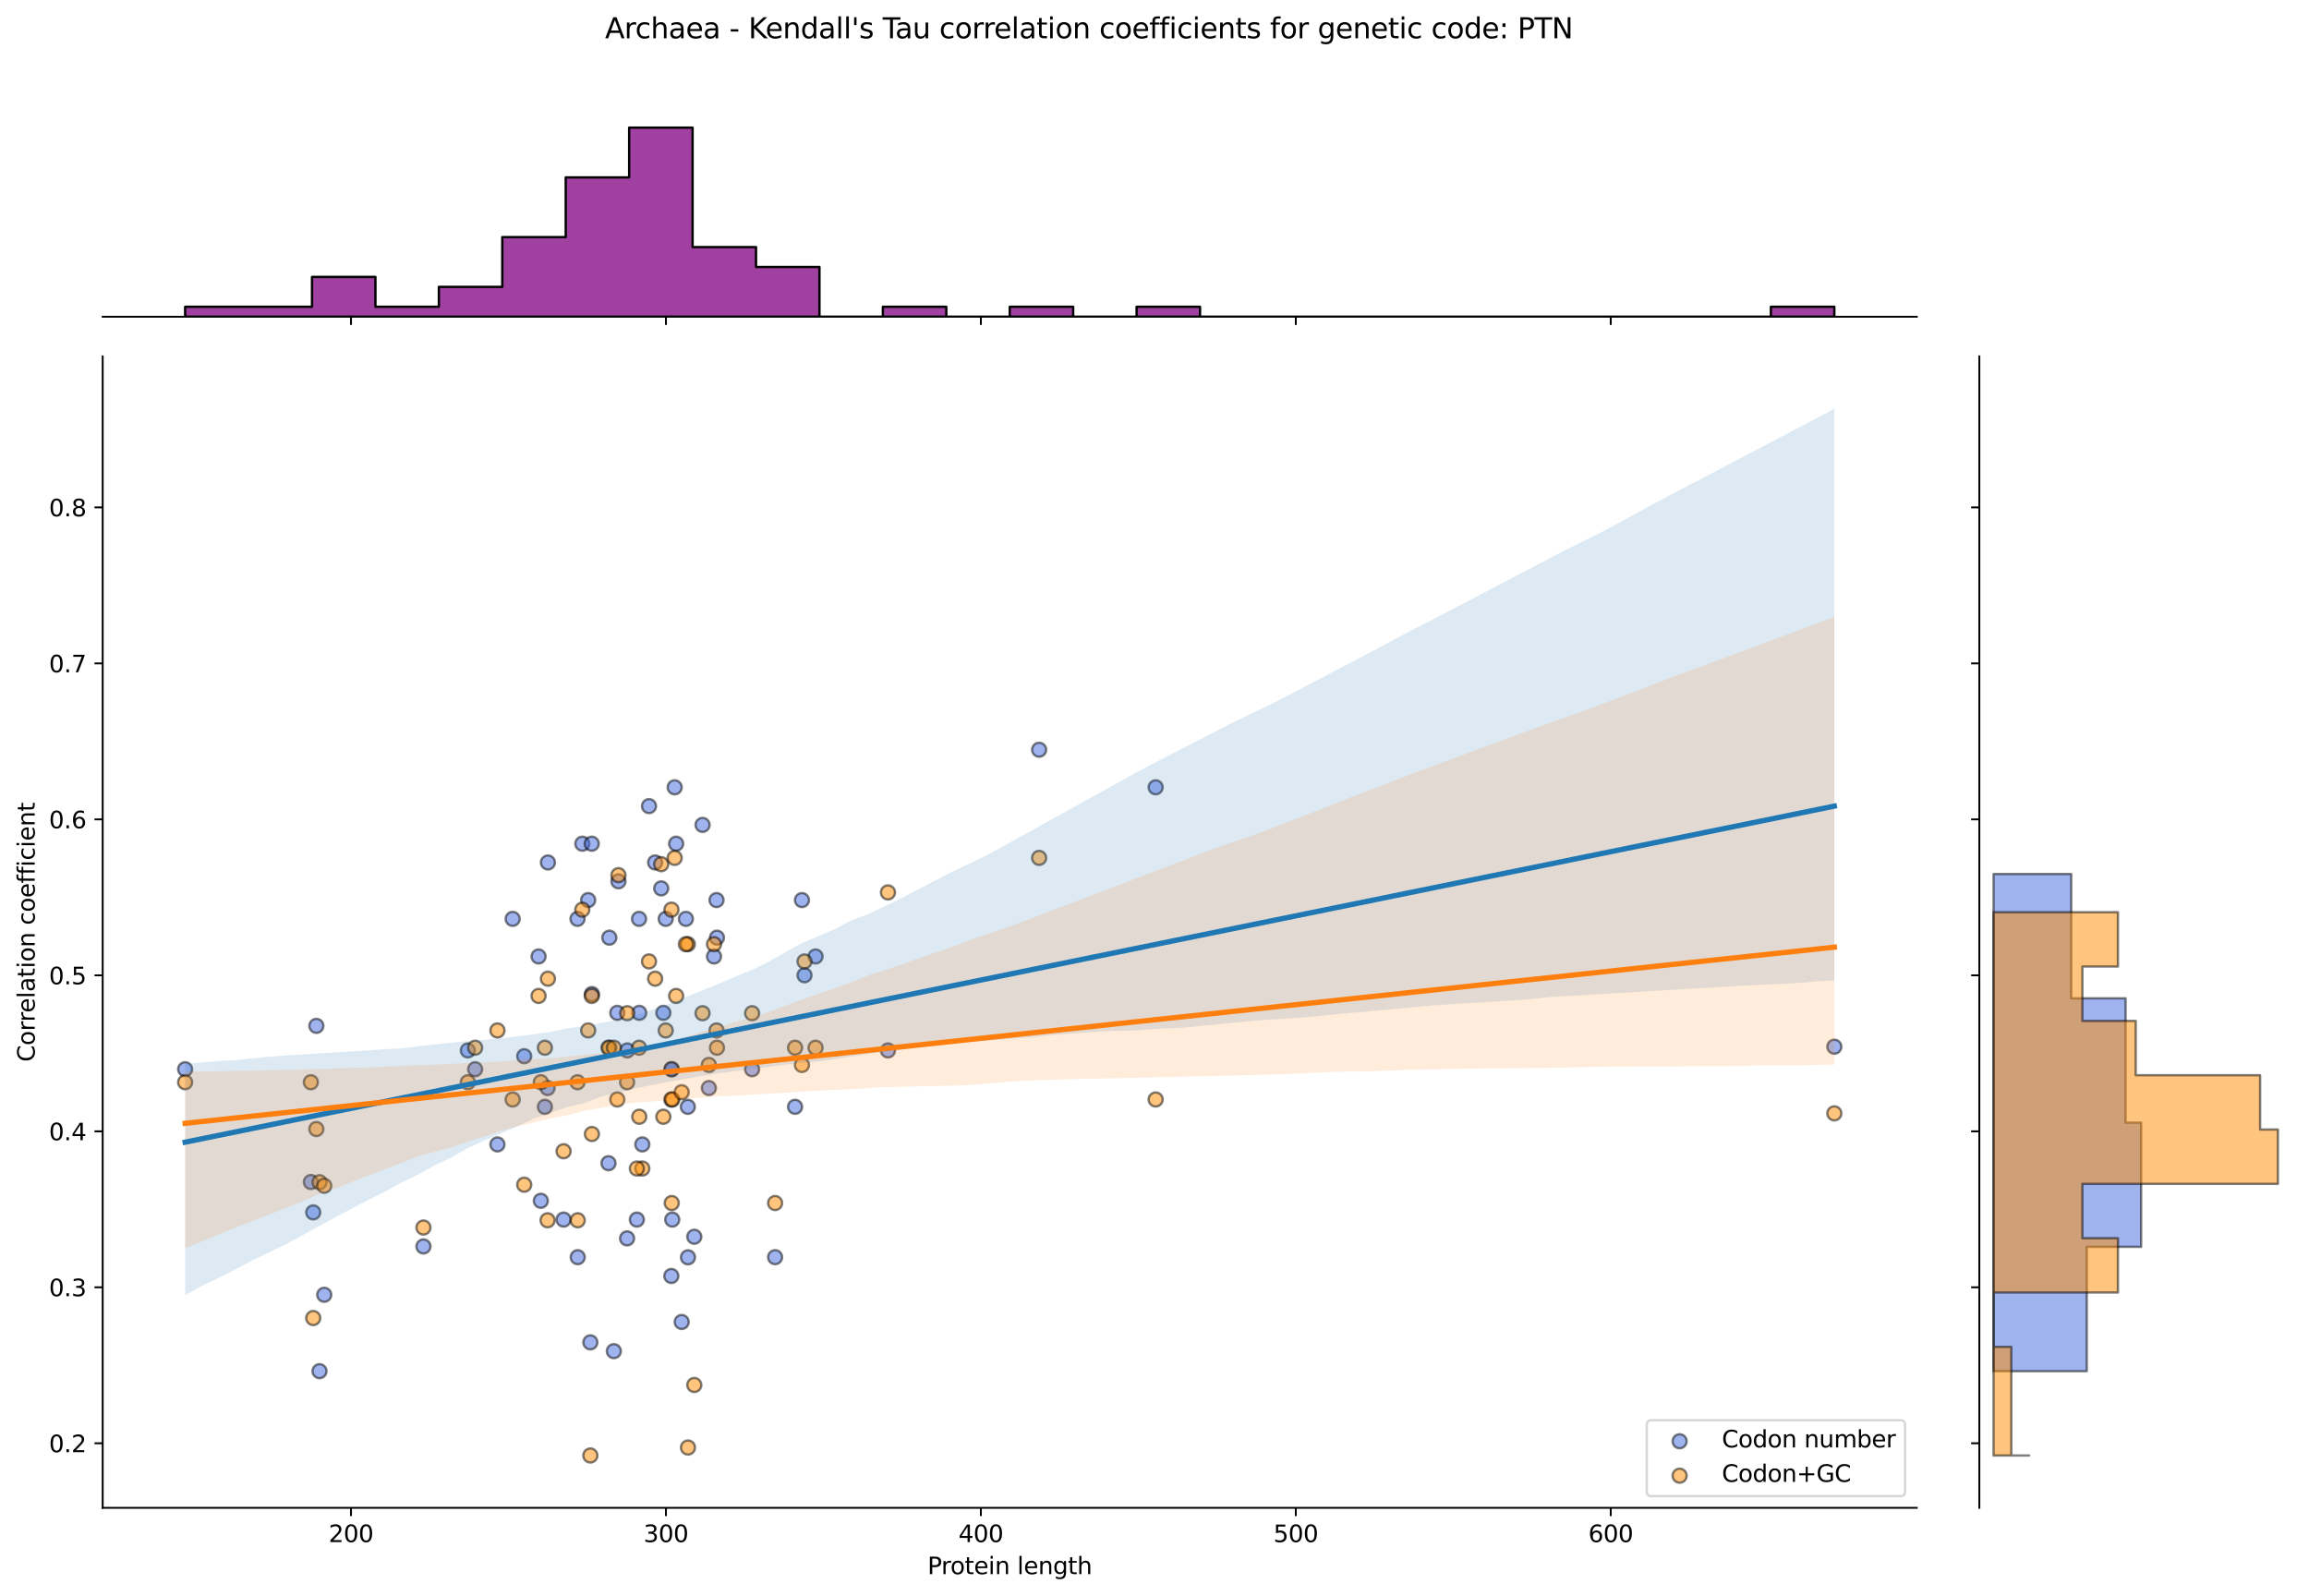 <?xml version="1.0" encoding="utf-8" standalone="no"?>
<!DOCTYPE svg PUBLIC "-//W3C//DTD SVG 1.1//EN"
  "http://www.w3.org/Graphics/SVG/1.1/DTD/svg11.dtd">
<svg xmlns:xlink="http://www.w3.org/1999/xlink" width="984.456pt" height="680.423pt" viewBox="0 0 984.456 680.423" xmlns="http://www.w3.org/2000/svg" version="1.1">
 <defs>
  <style type="text/css">*{stroke-linejoin: round; stroke-linecap: butt}</style>
 </defs>
 <g id="figure_1">
  <g id="patch_1">
   <path d="M 0 680.423 
L 984.456 680.423 
L 984.456 0 
L 0 0 
z
" style="fill: #ffffff"/>
  </g>
  <g id="axes_1">
   <g id="patch_2">
    <path d="M 43.781 642.867 
L 817.232 642.867 
L 817.232 151.966 
L 43.781 151.966 
z
" style="fill: #ffffff"/>
   </g>
   <g id="PathCollection_1">
    <defs>
     <path id="m9c2a002d58" d="M 0 3 
C 0.796 3 1.559 2.684 2.121 2.121 
C 2.684 1.559 3 0.796 3 0 
C 3 -0.796 2.684 -1.559 2.121 -2.121 
C 1.559 -2.684 0.796 -3 0 -3 
C -0.796 -3 -1.559 -2.684 -2.121 -2.121 
C -2.684 -1.559 -3 -0.796 -3 0 
C -3 0.796 -2.684 1.559 -2.121 2.121 
C -1.559 2.684 -0.796 3 0 3 
z
" style="stroke: #000000; stroke-opacity: 0.5"/>
    </defs>
    <g clip-path="url(#p357018ac0d)">
     <use xlink:href="#m9c2a002d58" x="230.582" y="511.96" style="fill: #4169e1; fill-opacity: 0.5; stroke: #000000; stroke-opacity: 0.5"/>
     <use xlink:href="#m9c2a002d58" x="250.772" y="383.75" style="fill: #4169e1; fill-opacity: 0.5; stroke: #000000; stroke-opacity: 0.5"/>
     <use xlink:href="#m9c2a002d58" x="259.792" y="399.776" style="fill: #4169e1; fill-opacity: 0.5; stroke: #000000; stroke-opacity: 0.5"/>
     <use xlink:href="#m9c2a002d58" x="259.44" y="495.934" style="fill: #4169e1; fill-opacity: 0.5; stroke: #000000; stroke-opacity: 0.5"/>
     <use xlink:href="#m9c2a002d58" x="283.831" y="391.763" style="fill: #4169e1; fill-opacity: 0.5; stroke: #000000; stroke-opacity: 0.5"/>
     <use xlink:href="#m9c2a002d58" x="212.091" y="487.921" style="fill: #4169e1; fill-opacity: 0.5; stroke: #000000; stroke-opacity: 0.5"/>
     <use xlink:href="#m9c2a002d58" x="293.262" y="471.894" style="fill: #4169e1; fill-opacity: 0.5; stroke: #000000; stroke-opacity: 0.5"/>
     <use xlink:href="#m9c2a002d58" x="267.432" y="447.855" style="fill: #4169e1; fill-opacity: 0.5; stroke: #000000; stroke-opacity: 0.5"/>
     <use xlink:href="#m9c2a002d58" x="492.719" y="335.671" style="fill: #4169e1; fill-opacity: 0.5; stroke: #000000; stroke-opacity: 0.5"/>
     <use xlink:href="#m9c2a002d58" x="136.227" y="584.6" style="fill: #4169e1; fill-opacity: 0.5; stroke: #000000; stroke-opacity: 0.5"/>
     <use xlink:href="#m9c2a002d58" x="180.537" y="531.421" style="fill: #4169e1; fill-opacity: 0.5; stroke: #000000; stroke-opacity: 0.5"/>
     <use xlink:href="#m9c2a002d58" x="305.497" y="383.75" style="fill: #4169e1; fill-opacity: 0.5; stroke: #000000; stroke-opacity: 0.5"/>
     <use xlink:href="#m9c2a002d58" x="223.504" y="450.309" style="fill: #4169e1; fill-opacity: 0.5; stroke: #000000; stroke-opacity: 0.5"/>
     <use xlink:href="#m9c2a002d58" x="246.318" y="535.999" style="fill: #4169e1; fill-opacity: 0.5; stroke: #000000; stroke-opacity: 0.5"/>
     <use xlink:href="#m9c2a002d58" x="286.228" y="544.013" style="fill: #4169e1; fill-opacity: 0.5; stroke: #000000; stroke-opacity: 0.5"/>
     <use xlink:href="#m9c2a002d58" x="248.277" y="359.71" style="fill: #4169e1; fill-opacity: 0.5; stroke: #000000; stroke-opacity: 0.5"/>
     <use xlink:href="#m9c2a002d58" x="232.315" y="471.894" style="fill: #4169e1; fill-opacity: 0.5; stroke: #000000; stroke-opacity: 0.5"/>
     <use xlink:href="#m9c2a002d58" x="347.715" y="407.789" style="fill: #4169e1; fill-opacity: 0.5; stroke: #000000; stroke-opacity: 0.5"/>
     <use xlink:href="#m9c2a002d58" x="229.621" y="407.789" style="fill: #4169e1; fill-opacity: 0.5; stroke: #000000; stroke-opacity: 0.5"/>
     <use xlink:href="#m9c2a002d58" x="261.722" y="576.065" style="fill: #4169e1; fill-opacity: 0.5; stroke: #000000; stroke-opacity: 0.5"/>
     <use xlink:href="#m9c2a002d58" x="292.43" y="391.763" style="fill: #4169e1; fill-opacity: 0.5; stroke: #000000; stroke-opacity: 0.5"/>
     <use xlink:href="#m9c2a002d58" x="263.685" y="375.737" style="fill: #4169e1; fill-opacity: 0.5; stroke: #000000; stroke-opacity: 0.5"/>
     <use xlink:href="#m9c2a002d58" x="252.362" y="423.815" style="fill: #4169e1; fill-opacity: 0.5; stroke: #000000; stroke-opacity: 0.5"/>
     <use xlink:href="#m9c2a002d58" x="267.366" y="527.986" style="fill: #4169e1; fill-opacity: 0.5; stroke: #000000; stroke-opacity: 0.5"/>
     <use xlink:href="#m9c2a002d58" x="443.039" y="319.645" style="fill: #4169e1; fill-opacity: 0.5; stroke: #000000; stroke-opacity: 0.5"/>
     <use xlink:href="#m9c2a002d58" x="272.546" y="431.829" style="fill: #4169e1; fill-opacity: 0.5; stroke: #000000; stroke-opacity: 0.5"/>
     <use xlink:href="#m9c2a002d58" x="282.823" y="431.829" style="fill: #4169e1; fill-opacity: 0.5; stroke: #000000; stroke-opacity: 0.5"/>
     <use xlink:href="#m9c2a002d58" x="134.885" y="437.377" style="fill: #4169e1; fill-opacity: 0.5; stroke: #000000; stroke-opacity: 0.5"/>
     <use xlink:href="#m9c2a002d58" x="338.978" y="471.894" style="fill: #4169e1; fill-opacity: 0.5; stroke: #000000; stroke-opacity: 0.5"/>
     <use xlink:href="#m9c2a002d58" x="252.301" y="359.71" style="fill: #4169e1; fill-opacity: 0.5; stroke: #000000; stroke-opacity: 0.5"/>
     <use xlink:href="#m9c2a002d58" x="782.075" y="446.261" style="fill: #4169e1; fill-opacity: 0.5; stroke: #000000; stroke-opacity: 0.5"/>
     <use xlink:href="#m9c2a002d58" x="78.938" y="455.868" style="fill: #4169e1; fill-opacity: 0.5; stroke: #000000; stroke-opacity: 0.5"/>
     <use xlink:href="#m9c2a002d58" x="272.454" y="391.763" style="fill: #4169e1; fill-opacity: 0.5; stroke: #000000; stroke-opacity: 0.5"/>
     <use xlink:href="#m9c2a002d58" x="286.623" y="519.973" style="fill: #4169e1; fill-opacity: 0.5; stroke: #000000; stroke-opacity: 0.5"/>
     <use xlink:href="#m9c2a002d58" x="263.188" y="431.829" style="fill: #4169e1; fill-opacity: 0.5; stroke: #000000; stroke-opacity: 0.5"/>
     <use xlink:href="#m9c2a002d58" x="304.423" y="407.789" style="fill: #4169e1; fill-opacity: 0.5; stroke: #000000; stroke-opacity: 0.5"/>
     <use xlink:href="#m9c2a002d58" x="240.288" y="519.973" style="fill: #4169e1; fill-opacity: 0.5; stroke: #000000; stroke-opacity: 0.5"/>
     <use xlink:href="#m9c2a002d58" x="305.686" y="399.776" style="fill: #4169e1; fill-opacity: 0.5; stroke: #000000; stroke-opacity: 0.5"/>
     <use xlink:href="#m9c2a002d58" x="288.281" y="359.71" style="fill: #4169e1; fill-opacity: 0.5; stroke: #000000; stroke-opacity: 0.5"/>
     <use xlink:href="#m9c2a002d58" x="133.542" y="516.908" style="fill: #4169e1; fill-opacity: 0.5; stroke: #000000; stroke-opacity: 0.5"/>
     <use xlink:href="#m9c2a002d58" x="199.469" y="447.855" style="fill: #4169e1; fill-opacity: 0.5; stroke: #000000; stroke-opacity: 0.5"/>
     <use xlink:href="#m9c2a002d58" x="202.582" y="455.868" style="fill: #4169e1; fill-opacity: 0.5; stroke: #000000; stroke-opacity: 0.5"/>
     <use xlink:href="#m9c2a002d58" x="276.706" y="343.684" style="fill: #4169e1; fill-opacity: 0.5; stroke: #000000; stroke-opacity: 0.5"/>
     <use xlink:href="#m9c2a002d58" x="273.854" y="487.921" style="fill: #4169e1; fill-opacity: 0.5; stroke: #000000; stroke-opacity: 0.5"/>
     <use xlink:href="#m9c2a002d58" x="378.588" y="447.855" style="fill: #4169e1; fill-opacity: 0.5; stroke: #000000; stroke-opacity: 0.5"/>
     <use xlink:href="#m9c2a002d58" x="286.399" y="455.868" style="fill: #4169e1; fill-opacity: 0.5; stroke: #000000; stroke-opacity: 0.5"/>
     <use xlink:href="#m9c2a002d58" x="281.912" y="378.769" style="fill: #4169e1; fill-opacity: 0.5; stroke: #000000; stroke-opacity: 0.5"/>
     <use xlink:href="#m9c2a002d58" x="320.668" y="455.868" style="fill: #4169e1; fill-opacity: 0.5; stroke: #000000; stroke-opacity: 0.5"/>
     <use xlink:href="#m9c2a002d58" x="246.223" y="391.763" style="fill: #4169e1; fill-opacity: 0.5; stroke: #000000; stroke-opacity: 0.5"/>
     <use xlink:href="#m9c2a002d58" x="233.612" y="367.723" style="fill: #4169e1; fill-opacity: 0.5; stroke: #000000; stroke-opacity: 0.5"/>
     <use xlink:href="#m9c2a002d58" x="341.918" y="383.75" style="fill: #4169e1; fill-opacity: 0.5; stroke: #000000; stroke-opacity: 0.5"/>
     <use xlink:href="#m9c2a002d58" x="286.278" y="455.868" style="fill: #4169e1; fill-opacity: 0.5; stroke: #000000; stroke-opacity: 0.5"/>
     <use xlink:href="#m9c2a002d58" x="330.474" y="535.999" style="fill: #4169e1; fill-opacity: 0.5; stroke: #000000; stroke-opacity: 0.5"/>
     <use xlink:href="#m9c2a002d58" x="138.242" y="552.026" style="fill: #4169e1; fill-opacity: 0.5; stroke: #000000; stroke-opacity: 0.5"/>
     <use xlink:href="#m9c2a002d58" x="132.535" y="503.947" style="fill: #4169e1; fill-opacity: 0.5; stroke: #000000; stroke-opacity: 0.5"/>
     <use xlink:href="#m9c2a002d58" x="343.006" y="415.802" style="fill: #4169e1; fill-opacity: 0.5; stroke: #000000; stroke-opacity: 0.5"/>
     <use xlink:href="#m9c2a002d58" x="271.528" y="519.973" style="fill: #4169e1; fill-opacity: 0.5; stroke: #000000; stroke-opacity: 0.5"/>
     <use xlink:href="#m9c2a002d58" x="293.326" y="536.059" style="fill: #4169e1; fill-opacity: 0.5; stroke: #000000; stroke-opacity: 0.5"/>
     <use xlink:href="#m9c2a002d58" x="302.232" y="463.881" style="fill: #4169e1; fill-opacity: 0.5; stroke: #000000; stroke-opacity: 0.5"/>
     <use xlink:href="#m9c2a002d58" x="299.536" y="351.697" style="fill: #4169e1; fill-opacity: 0.5; stroke: #000000; stroke-opacity: 0.5"/>
     <use xlink:href="#m9c2a002d58" x="233.474" y="463.881" style="fill: #4169e1; fill-opacity: 0.5; stroke: #000000; stroke-opacity: 0.5"/>
     <use xlink:href="#m9c2a002d58" x="296.011" y="527.289" style="fill: #4169e1; fill-opacity: 0.5; stroke: #000000; stroke-opacity: 0.5"/>
     <use xlink:href="#m9c2a002d58" x="218.581" y="391.763" style="fill: #4169e1; fill-opacity: 0.5; stroke: #000000; stroke-opacity: 0.5"/>
     <use xlink:href="#m9c2a002d58" x="279.323" y="367.723" style="fill: #4169e1; fill-opacity: 0.5; stroke: #000000; stroke-opacity: 0.5"/>
     <use xlink:href="#m9c2a002d58" x="287.651" y="335.671" style="fill: #4169e1; fill-opacity: 0.5; stroke: #000000; stroke-opacity: 0.5"/>
     <use xlink:href="#m9c2a002d58" x="251.701" y="572.319" style="fill: #4169e1; fill-opacity: 0.5; stroke: #000000; stroke-opacity: 0.5"/>
     <use xlink:href="#m9c2a002d58" x="290.64" y="563.624" style="fill: #4169e1; fill-opacity: 0.5; stroke: #000000; stroke-opacity: 0.5"/>
    </g>
   </g>
   <g id="PathCollection_2">
    <defs>
     <path id="mcb85f785d8" d="M 0 3 
C 0.796 3 1.559 2.684 2.121 2.121 
C 2.684 1.559 3 0.796 3 0 
C 3 -0.796 2.684 -1.559 2.121 -2.121 
C 1.559 -2.684 0.796 -3 0 -3 
C -0.796 -3 -1.559 -2.684 -2.121 -2.121 
C -2.684 -1.559 -3 -0.796 -3 0 
C -3 0.796 -2.684 1.559 -2.121 2.121 
C -1.559 2.684 -0.796 3 0 3 
z
" style="stroke: #000000; stroke-opacity: 0.5"/>
    </defs>
    <g clip-path="url(#p357018ac0d)">
     <use xlink:href="#mcb85f785d8" x="230.582" y="461.41" style="fill: #ff8c00; fill-opacity: 0.5; stroke: #000000; stroke-opacity: 0.5"/>
     <use xlink:href="#mcb85f785d8" x="250.772" y="439.338" style="fill: #ff8c00; fill-opacity: 0.5; stroke: #000000; stroke-opacity: 0.5"/>
     <use xlink:href="#mcb85f785d8" x="259.792" y="446.695" style="fill: #ff8c00; fill-opacity: 0.5; stroke: #000000; stroke-opacity: 0.5"/>
     <use xlink:href="#mcb85f785d8" x="259.44" y="446.695" style="fill: #ff8c00; fill-opacity: 0.5; stroke: #000000; stroke-opacity: 0.5"/>
     <use xlink:href="#mcb85f785d8" x="283.831" y="439.338" style="fill: #ff8c00; fill-opacity: 0.5; stroke: #000000; stroke-opacity: 0.5"/>
     <use xlink:href="#mcb85f785d8" x="212.091" y="439.338" style="fill: #ff8c00; fill-opacity: 0.5; stroke: #000000; stroke-opacity: 0.5"/>
     <use xlink:href="#mcb85f785d8" x="293.262" y="402.551" style="fill: #ff8c00; fill-opacity: 0.5; stroke: #000000; stroke-opacity: 0.5"/>
     <use xlink:href="#mcb85f785d8" x="267.432" y="431.981" style="fill: #ff8c00; fill-opacity: 0.5; stroke: #000000; stroke-opacity: 0.5"/>
     <use xlink:href="#mcb85f785d8" x="492.719" y="468.768" style="fill: #ff8c00; fill-opacity: 0.5; stroke: #000000; stroke-opacity: 0.5"/>
     <use xlink:href="#mcb85f785d8" x="136.227" y="504.034" style="fill: #ff8c00; fill-opacity: 0.5; stroke: #000000; stroke-opacity: 0.5"/>
     <use xlink:href="#mcb85f785d8" x="180.537" y="523.355" style="fill: #ff8c00; fill-opacity: 0.5; stroke: #000000; stroke-opacity: 0.5"/>
     <use xlink:href="#mcb85f785d8" x="305.497" y="439.338" style="fill: #ff8c00; fill-opacity: 0.5; stroke: #000000; stroke-opacity: 0.5"/>
     <use xlink:href="#mcb85f785d8" x="223.504" y="505.105" style="fill: #ff8c00; fill-opacity: 0.5; stroke: #000000; stroke-opacity: 0.5"/>
     <use xlink:href="#mcb85f785d8" x="246.318" y="520.269" style="fill: #ff8c00; fill-opacity: 0.5; stroke: #000000; stroke-opacity: 0.5"/>
     <use xlink:href="#mcb85f785d8" x="286.228" y="468.768" style="fill: #ff8c00; fill-opacity: 0.5; stroke: #000000; stroke-opacity: 0.5"/>
     <use xlink:href="#mcb85f785d8" x="248.277" y="387.836" style="fill: #ff8c00; fill-opacity: 0.5; stroke: #000000; stroke-opacity: 0.5"/>
     <use xlink:href="#mcb85f785d8" x="232.315" y="446.695" style="fill: #ff8c00; fill-opacity: 0.5; stroke: #000000; stroke-opacity: 0.5"/>
     <use xlink:href="#mcb85f785d8" x="347.715" y="446.695" style="fill: #ff8c00; fill-opacity: 0.5; stroke: #000000; stroke-opacity: 0.5"/>
     <use xlink:href="#mcb85f785d8" x="229.621" y="424.623" style="fill: #ff8c00; fill-opacity: 0.5; stroke: #000000; stroke-opacity: 0.5"/>
     <use xlink:href="#mcb85f785d8" x="261.722" y="446.695" style="fill: #ff8c00; fill-opacity: 0.5; stroke: #000000; stroke-opacity: 0.5"/>
     <use xlink:href="#mcb85f785d8" x="292.43" y="402.551" style="fill: #ff8c00; fill-opacity: 0.5; stroke: #000000; stroke-opacity: 0.5"/>
     <use xlink:href="#mcb85f785d8" x="263.685" y="373.122" style="fill: #ff8c00; fill-opacity: 0.5; stroke: #000000; stroke-opacity: 0.5"/>
     <use xlink:href="#mcb85f785d8" x="252.362" y="483.482" style="fill: #ff8c00; fill-opacity: 0.5; stroke: #000000; stroke-opacity: 0.5"/>
     <use xlink:href="#mcb85f785d8" x="267.366" y="461.41" style="fill: #ff8c00; fill-opacity: 0.5; stroke: #000000; stroke-opacity: 0.5"/>
     <use xlink:href="#mcb85f785d8" x="443.039" y="365.764" style="fill: #ff8c00; fill-opacity: 0.5; stroke: #000000; stroke-opacity: 0.5"/>
     <use xlink:href="#mcb85f785d8" x="272.546" y="476.125" style="fill: #ff8c00; fill-opacity: 0.5; stroke: #000000; stroke-opacity: 0.5"/>
     <use xlink:href="#mcb85f785d8" x="282.823" y="476.125" style="fill: #ff8c00; fill-opacity: 0.5; stroke: #000000; stroke-opacity: 0.5"/>
     <use xlink:href="#mcb85f785d8" x="134.885" y="481.366" style="fill: #ff8c00; fill-opacity: 0.5; stroke: #000000; stroke-opacity: 0.5"/>
     <use xlink:href="#mcb85f785d8" x="338.978" y="446.695" style="fill: #ff8c00; fill-opacity: 0.5; stroke: #000000; stroke-opacity: 0.5"/>
     <use xlink:href="#mcb85f785d8" x="252.301" y="424.623" style="fill: #ff8c00; fill-opacity: 0.5; stroke: #000000; stroke-opacity: 0.5"/>
     <use xlink:href="#mcb85f785d8" x="782.075" y="474.681" style="fill: #ff8c00; fill-opacity: 0.5; stroke: #000000; stroke-opacity: 0.5"/>
     <use xlink:href="#mcb85f785d8" x="78.938" y="461.41" style="fill: #ff8c00; fill-opacity: 0.5; stroke: #000000; stroke-opacity: 0.5"/>
     <use xlink:href="#mcb85f785d8" x="272.454" y="446.695" style="fill: #ff8c00; fill-opacity: 0.5; stroke: #000000; stroke-opacity: 0.5"/>
     <use xlink:href="#mcb85f785d8" x="286.623" y="468.768" style="fill: #ff8c00; fill-opacity: 0.5; stroke: #000000; stroke-opacity: 0.5"/>
     <use xlink:href="#mcb85f785d8" x="263.188" y="468.768" style="fill: #ff8c00; fill-opacity: 0.5; stroke: #000000; stroke-opacity: 0.5"/>
     <use xlink:href="#mcb85f785d8" x="304.423" y="402.551" style="fill: #ff8c00; fill-opacity: 0.5; stroke: #000000; stroke-opacity: 0.5"/>
     <use xlink:href="#mcb85f785d8" x="240.288" y="490.84" style="fill: #ff8c00; fill-opacity: 0.5; stroke: #000000; stroke-opacity: 0.5"/>
     <use xlink:href="#mcb85f785d8" x="305.686" y="446.695" style="fill: #ff8c00; fill-opacity: 0.5; stroke: #000000; stroke-opacity: 0.5"/>
     <use xlink:href="#mcb85f785d8" x="288.281" y="424.623" style="fill: #ff8c00; fill-opacity: 0.5; stroke: #000000; stroke-opacity: 0.5"/>
     <use xlink:href="#mcb85f785d8" x="133.542" y="561.944" style="fill: #ff8c00; fill-opacity: 0.5; stroke: #000000; stroke-opacity: 0.5"/>
     <use xlink:href="#mcb85f785d8" x="199.469" y="461.41" style="fill: #ff8c00; fill-opacity: 0.5; stroke: #000000; stroke-opacity: 0.5"/>
     <use xlink:href="#mcb85f785d8" x="202.582" y="446.695" style="fill: #ff8c00; fill-opacity: 0.5; stroke: #000000; stroke-opacity: 0.5"/>
     <use xlink:href="#mcb85f785d8" x="276.706" y="409.909" style="fill: #ff8c00; fill-opacity: 0.5; stroke: #000000; stroke-opacity: 0.5"/>
     <use xlink:href="#mcb85f785d8" x="273.854" y="498.197" style="fill: #ff8c00; fill-opacity: 0.5; stroke: #000000; stroke-opacity: 0.5"/>
     <use xlink:href="#mcb85f785d8" x="378.588" y="380.479" style="fill: #ff8c00; fill-opacity: 0.5; stroke: #000000; stroke-opacity: 0.5"/>
     <use xlink:href="#mcb85f785d8" x="286.399" y="512.912" style="fill: #ff8c00; fill-opacity: 0.5; stroke: #000000; stroke-opacity: 0.5"/>
     <use xlink:href="#mcb85f785d8" x="281.912" y="368.442" style="fill: #ff8c00; fill-opacity: 0.5; stroke: #000000; stroke-opacity: 0.5"/>
     <use xlink:href="#mcb85f785d8" x="320.668" y="431.981" style="fill: #ff8c00; fill-opacity: 0.5; stroke: #000000; stroke-opacity: 0.5"/>
     <use xlink:href="#mcb85f785d8" x="246.223" y="461.41" style="fill: #ff8c00; fill-opacity: 0.5; stroke: #000000; stroke-opacity: 0.5"/>
     <use xlink:href="#mcb85f785d8" x="233.612" y="417.266" style="fill: #ff8c00; fill-opacity: 0.5; stroke: #000000; stroke-opacity: 0.5"/>
     <use xlink:href="#mcb85f785d8" x="341.918" y="454.053" style="fill: #ff8c00; fill-opacity: 0.5; stroke: #000000; stroke-opacity: 0.5"/>
     <use xlink:href="#mcb85f785d8" x="286.278" y="387.836" style="fill: #ff8c00; fill-opacity: 0.5; stroke: #000000; stroke-opacity: 0.5"/>
     <use xlink:href="#mcb85f785d8" x="330.474" y="512.912" style="fill: #ff8c00; fill-opacity: 0.5; stroke: #000000; stroke-opacity: 0.5"/>
     <use xlink:href="#mcb85f785d8" x="138.242" y="505.554" style="fill: #ff8c00; fill-opacity: 0.5; stroke: #000000; stroke-opacity: 0.5"/>
     <use xlink:href="#mcb85f785d8" x="132.535" y="461.41" style="fill: #ff8c00; fill-opacity: 0.5; stroke: #000000; stroke-opacity: 0.5"/>
     <use xlink:href="#mcb85f785d8" x="343.006" y="409.909" style="fill: #ff8c00; fill-opacity: 0.5; stroke: #000000; stroke-opacity: 0.5"/>
     <use xlink:href="#mcb85f785d8" x="271.528" y="498.197" style="fill: #ff8c00; fill-opacity: 0.5; stroke: #000000; stroke-opacity: 0.5"/>
     <use xlink:href="#mcb85f785d8" x="293.326" y="617.154" style="fill: #ff8c00; fill-opacity: 0.5; stroke: #000000; stroke-opacity: 0.5"/>
     <use xlink:href="#mcb85f785d8" x="302.232" y="454.053" style="fill: #ff8c00; fill-opacity: 0.5; stroke: #000000; stroke-opacity: 0.5"/>
     <use xlink:href="#mcb85f785d8" x="299.536" y="431.981" style="fill: #ff8c00; fill-opacity: 0.5; stroke: #000000; stroke-opacity: 0.5"/>
     <use xlink:href="#mcb85f785d8" x="233.474" y="520.269" style="fill: #ff8c00; fill-opacity: 0.5; stroke: #000000; stroke-opacity: 0.5"/>
     <use xlink:href="#mcb85f785d8" x="296.011" y="590.484" style="fill: #ff8c00; fill-opacity: 0.5; stroke: #000000; stroke-opacity: 0.5"/>
     <use xlink:href="#mcb85f785d8" x="218.581" y="468.768" style="fill: #ff8c00; fill-opacity: 0.5; stroke: #000000; stroke-opacity: 0.5"/>
     <use xlink:href="#mcb85f785d8" x="279.323" y="417.266" style="fill: #ff8c00; fill-opacity: 0.5; stroke: #000000; stroke-opacity: 0.5"/>
     <use xlink:href="#mcb85f785d8" x="287.651" y="365.764" style="fill: #ff8c00; fill-opacity: 0.5; stroke: #000000; stroke-opacity: 0.5"/>
     <use xlink:href="#mcb85f785d8" x="251.701" y="620.553" style="fill: #ff8c00; fill-opacity: 0.5; stroke: #000000; stroke-opacity: 0.5"/>
     <use xlink:href="#mcb85f785d8" x="290.64" y="465.67" style="fill: #ff8c00; fill-opacity: 0.5; stroke: #000000; stroke-opacity: 0.5"/>
    </g>
   </g>
   <g id="PolyCollection_1">
    <path d="M 78.938 453.628 
L 78.938 552.168 
L 86.04 548.232 
L 93.143 544.858 
L 100.245 541.248 
L 107.348 537.479 
L 114.45 534.051 
L 121.552 530.614 
L 128.655 526.799 
L 135.757 522.905 
L 142.86 519.034 
L 149.962 515.243 
L 157.064 511.622 
L 164.167 508.026 
L 171.269 504.084 
L 178.372 500.69 
L 185.474 496.758 
L 192.576 493.418 
L 199.679 489.352 
L 206.781 486.111 
L 213.884 483.091 
L 220.986 480.016 
L 228.088 476.759 
L 235.191 474.359 
L 242.293 471.88 
L 249.396 470.249 
L 256.498 467.442 
L 263.6 465.968 
L 270.703 464.074 
L 277.805 462.638 
L 284.908 461.22 
L 292.01 460.016 
L 299.112 458.767 
L 306.215 457.582 
L 313.317 456.745 
L 320.419 455.815 
L 327.522 454.869 
L 334.624 453.933 
L 341.727 453.145 
L 348.829 452.549 
L 355.931 451.586 
L 363.034 450.475 
L 370.136 449.361 
L 377.239 448.326 
L 384.341 447.437 
L 391.443 446.545 
L 398.546 445.771 
L 405.648 444.966 
L 412.751 444.157 
L 419.853 443.68 
L 426.955 443.24 
L 434.058 442.61 
L 441.16 442.116 
L 448.263 441.323 
L 455.365 440.786 
L 462.467 440.264 
L 469.57 439.723 
L 476.672 439.538 
L 483.775 439.351 
L 490.877 438.803 
L 497.979 438.45 
L 505.082 438.069 
L 512.184 437.38 
L 519.287 436.687 
L 526.389 435.994 
L 533.491 435.314 
L 540.594 434.74 
L 547.696 434.309 
L 554.799 433.884 
L 561.901 433.269 
L 569.003 432.465 
L 576.106 431.834 
L 583.208 431.252 
L 590.31 430.585 
L 597.413 429.912 
L 604.515 429.247 
L 611.618 428.581 
L 618.72 428.144 
L 625.822 427.714 
L 632.925 427.276 
L 640.027 426.845 
L 647.13 426.413 
L 654.232 425.783 
L 661.334 425.079 
L 668.437 424.66 
L 675.539 424.241 
L 682.642 423.823 
L 689.744 423.404 
L 696.846 422.985 
L 703.949 422.566 
L 711.051 422.147 
L 718.154 421.728 
L 725.256 421.31 
L 732.358 420.891 
L 739.461 420.472 
L 746.563 420.053 
L 753.666 419.727 
L 760.768 419.468 
L 767.87 418.98 
L 774.973 418.378 
L 782.075 417.954 
L 782.075 174.279 
L 782.075 174.279 
L 774.973 178.044 
L 767.87 181.796 
L 760.768 185.525 
L 753.666 189.254 
L 746.563 192.983 
L 739.461 196.712 
L 732.358 200.441 
L 725.256 204.17 
L 718.154 207.899 
L 711.051 211.628 
L 703.949 215.366 
L 696.846 219.275 
L 689.744 223.184 
L 682.642 226.959 
L 675.539 230.484 
L 668.437 234.01 
L 661.334 237.698 
L 654.232 241.417 
L 647.13 245.136 
L 640.027 248.855 
L 632.925 252.574 
L 625.822 256.293 
L 618.72 260.017 
L 611.618 263.713 
L 604.515 267.383 
L 597.413 271.052 
L 590.31 274.882 
L 583.208 278.661 
L 576.106 282.384 
L 569.003 286.11 
L 561.901 289.831 
L 554.799 293.56 
L 547.696 297.279 
L 540.594 300.875 
L 533.491 304.267 
L 526.389 307.66 
L 519.287 311.313 
L 512.184 314.967 
L 505.082 318.628 
L 497.979 322.296 
L 490.877 325.959 
L 483.775 329.719 
L 476.672 333.661 
L 469.57 337.619 
L 462.467 341.538 
L 455.365 345.467 
L 448.263 349.418 
L 441.16 353.347 
L 434.058 357.3 
L 426.955 361.236 
L 419.853 365.103 
L 412.751 368.465 
L 405.648 371.826 
L 398.546 375.491 
L 391.443 379.221 
L 384.341 382.934 
L 377.239 386.367 
L 370.136 389.788 
L 363.034 392.363 
L 355.931 396.13 
L 348.829 399.161 
L 341.727 402.16 
L 334.624 406.139 
L 327.522 410.148 
L 320.419 413.586 
L 313.317 416.452 
L 306.215 419.564 
L 299.112 422.397 
L 292.01 425.233 
L 284.908 428.069 
L 277.805 430.595 
L 270.703 432.946 
L 263.6 434.662 
L 256.498 436.089 
L 249.396 437.506 
L 242.293 438.314 
L 235.191 439.853 
L 228.088 440.879 
L 220.986 441.778 
L 213.884 442.667 
L 206.781 443.323 
L 199.679 443.844 
L 192.576 444.515 
L 185.474 445.299 
L 178.372 446.082 
L 171.269 446.963 
L 164.167 447.341 
L 157.064 447.837 
L 149.962 448.267 
L 142.86 448.701 
L 135.757 449.142 
L 128.655 449.583 
L 121.552 450.024 
L 114.45 450.564 
L 107.348 451.233 
L 100.245 451.998 
L 93.143 452.36 
L 86.04 452.969 
L 78.938 453.628 
z
" clip-path="url(#p357018ac0d)" style="fill: #1f77b4; fill-opacity: 0.15"/>
   </g>
   <g id="PolyCollection_2">
    <path d="M 78.938 456.891 
L 78.938 532.248 
L 86.04 529.342 
L 93.143 526.308 
L 100.245 523.483 
L 107.348 520.709 
L 114.45 517.938 
L 121.552 515.165 
L 128.655 512.374 
L 135.757 509.219 
L 142.86 506.823 
L 149.962 503.922 
L 157.064 501.221 
L 164.167 498.499 
L 171.269 495.74 
L 178.372 492.977 
L 185.474 491.045 
L 192.576 489.175 
L 199.679 486.616 
L 206.781 484.486 
L 213.884 482.042 
L 220.986 480.114 
L 228.088 478.415 
L 235.191 476.76 
L 242.293 475.354 
L 249.396 473.465 
L 256.498 472.301 
L 263.6 470.95 
L 270.703 470.101 
L 277.805 469.651 
L 284.908 468.93 
L 292.01 468.494 
L 299.112 467.946 
L 306.215 467.35 
L 313.317 467.113 
L 320.419 466.703 
L 327.522 466.269 
L 334.624 465.927 
L 341.727 465.362 
L 348.829 464.968 
L 355.931 464.63 
L 363.034 464.373 
L 370.136 463.797 
L 377.239 463.458 
L 384.341 463.361 
L 391.443 463.174 
L 398.546 463.031 
L 405.648 462.889 
L 412.751 462.609 
L 419.853 462.022 
L 426.955 461.435 
L 434.058 460.848 
L 441.16 460.541 
L 448.263 460.363 
L 455.365 460.165 
L 462.467 459.923 
L 469.57 459.834 
L 476.672 459.684 
L 483.775 459.516 
L 490.877 459.349 
L 497.979 459.181 
L 505.082 459.014 
L 512.184 458.846 
L 519.287 458.678 
L 526.389 458.506 
L 533.491 458.332 
L 540.594 458.158 
L 547.696 457.95 
L 554.799 457.619 
L 561.901 457.287 
L 569.003 456.954 
L 576.106 456.842 
L 583.208 456.762 
L 590.31 456.489 
L 597.413 456.216 
L 604.515 455.938 
L 611.618 455.914 
L 618.72 455.737 
L 625.822 455.584 
L 632.925 455.527 
L 640.027 455.466 
L 647.13 455.406 
L 654.232 455.345 
L 661.334 455.271 
L 668.437 455.104 
L 675.539 454.934 
L 682.642 454.772 
L 689.744 454.736 
L 696.846 454.699 
L 703.949 454.665 
L 711.051 454.629 
L 718.154 454.592 
L 725.256 454.555 
L 732.358 454.519 
L 739.461 454.479 
L 746.563 454.259 
L 753.666 454.231 
L 760.768 454.231 
L 767.87 454.253 
L 774.973 453.97 
L 782.075 453.896 
L 782.075 263.08 
L 782.075 263.08 
L 774.973 265.696 
L 767.87 268.312 
L 760.768 270.929 
L 753.666 273.546 
L 746.563 276.22 
L 739.461 278.879 
L 732.358 281.509 
L 725.256 284.139 
L 718.154 286.77 
L 711.051 289.403 
L 703.949 292.168 
L 696.846 294.957 
L 689.744 297.621 
L 682.642 300.256 
L 675.539 302.892 
L 668.437 305.467 
L 661.334 308.018 
L 654.232 310.569 
L 647.13 313.119 
L 640.027 315.756 
L 632.925 318.401 
L 625.822 321.046 
L 618.72 323.691 
L 611.618 326.336 
L 604.515 328.981 
L 597.413 331.632 
L 590.31 334.4 
L 583.208 337.165 
L 576.106 339.856 
L 569.003 342.699 
L 561.901 345.479 
L 554.799 348.247 
L 547.696 351.015 
L 540.594 353.784 
L 533.491 356.354 
L 526.389 358.738 
L 519.287 361.183 
L 512.184 363.888 
L 505.082 366.598 
L 497.979 369.308 
L 490.877 372.018 
L 483.775 374.728 
L 476.672 377.438 
L 469.57 380.148 
L 462.467 382.861 
L 455.365 385.573 
L 448.263 388.285 
L 441.16 390.997 
L 434.058 393.709 
L 426.955 396.236 
L 419.853 398.603 
L 412.751 401.104 
L 405.648 403.804 
L 398.546 406.249 
L 391.443 408.646 
L 384.341 411.25 
L 377.239 413.613 
L 370.136 415.836 
L 363.034 418.784 
L 355.931 421.283 
L 348.829 423.742 
L 341.727 426.248 
L 334.624 428.818 
L 327.522 431.452 
L 320.419 433.799 
L 313.317 435.724 
L 306.215 437.956 
L 299.112 439.897 
L 292.01 442.158 
L 284.908 443.753 
L 277.805 445.577 
L 270.703 446.597 
L 263.6 447.593 
L 256.498 448.968 
L 249.396 449.717 
L 242.293 450.433 
L 235.191 451.149 
L 228.088 451.461 
L 220.986 451.796 
L 213.884 452.636 
L 206.781 452.867 
L 199.679 453.138 
L 192.576 453.564 
L 185.474 453.934 
L 178.372 454.103 
L 171.269 454.387 
L 164.167 454.791 
L 157.064 455.145 
L 149.962 455.287 
L 142.86 455.548 
L 135.757 455.745 
L 128.655 455.942 
L 121.552 456.139 
L 114.45 456.333 
L 107.348 456.444 
L 100.245 456.558 
L 93.143 456.722 
L 86.04 456.783 
L 78.938 456.891 
z
" clip-path="url(#p357018ac0d)" style="fill: #ff7f0e; fill-opacity: 0.15"/>
   </g>
   <g id="matplotlib.axis_1">
    <g id="xtick_1">
     <g id="line2d_1">
      <defs>
       <path id="mc67b6566ee" d="M 0 0 
L 0 3.5 
" style="stroke: #000000; stroke-width: 0.8"/>
      </defs>
      <g>
       <use xlink:href="#mc67b6566ee" x="149.655" y="642.867" style="stroke: #000000; stroke-width: 0.8"/>
      </g>
     </g>
     <g id="text_1">
      <!-- 200 -->
      <g transform="translate(140.111 657.465) scale(0.1 -0.1)">
       <defs>
        <path id="DejaVuSans-32" d="M 1228 531 
L 3431 531 
L 3431 0 
L 469 0 
L 469 531 
Q 828 903 1448 1529 
Q 2069 2156 2228 2338 
Q 2531 2678 2651 2914 
Q 2772 3150 2772 3378 
Q 2772 3750 2511 3984 
Q 2250 4219 1831 4219 
Q 1534 4219 1204 4116 
Q 875 4013 500 3803 
L 500 4441 
Q 881 4594 1212 4672 
Q 1544 4750 1819 4750 
Q 2544 4750 2975 4387 
Q 3406 4025 3406 3419 
Q 3406 3131 3298 2873 
Q 3191 2616 2906 2266 
Q 2828 2175 2409 1742 
Q 1991 1309 1228 531 
z
" transform="scale(0.016)"/>
        <path id="DejaVuSans-30" d="M 2034 4250 
Q 1547 4250 1301 3770 
Q 1056 3291 1056 2328 
Q 1056 1369 1301 889 
Q 1547 409 2034 409 
Q 2525 409 2770 889 
Q 3016 1369 3016 2328 
Q 3016 3291 2770 3770 
Q 2525 4250 2034 4250 
z
M 2034 4750 
Q 2819 4750 3233 4129 
Q 3647 3509 3647 2328 
Q 3647 1150 3233 529 
Q 2819 -91 2034 -91 
Q 1250 -91 836 529 
Q 422 1150 422 2328 
Q 422 3509 836 4129 
Q 1250 4750 2034 4750 
z
" transform="scale(0.016)"/>
       </defs>
       <use xlink:href="#DejaVuSans-32"/>
       <use xlink:href="#DejaVuSans-30" x="63.623"/>
       <use xlink:href="#DejaVuSans-30" x="127.246"/>
      </g>
     </g>
    </g>
    <g id="xtick_2">
     <g id="line2d_2">
      <g>
       <use xlink:href="#mc67b6566ee" x="283.926" y="642.867" style="stroke: #000000; stroke-width: 0.8"/>
      </g>
     </g>
     <g id="text_2">
      <!-- 300 -->
      <g transform="translate(274.383 657.465) scale(0.1 -0.1)">
       <defs>
        <path id="DejaVuSans-33" d="M 2597 2516 
Q 3050 2419 3304 2112 
Q 3559 1806 3559 1356 
Q 3559 666 3084 287 
Q 2609 -91 1734 -91 
Q 1441 -91 1130 -33 
Q 819 25 488 141 
L 488 750 
Q 750 597 1062 519 
Q 1375 441 1716 441 
Q 2309 441 2620 675 
Q 2931 909 2931 1356 
Q 2931 1769 2642 2001 
Q 2353 2234 1838 2234 
L 1294 2234 
L 1294 2753 
L 1863 2753 
Q 2328 2753 2575 2939 
Q 2822 3125 2822 3475 
Q 2822 3834 2567 4026 
Q 2313 4219 1838 4219 
Q 1578 4219 1281 4162 
Q 984 4106 628 3988 
L 628 4550 
Q 988 4650 1302 4700 
Q 1616 4750 1894 4750 
Q 2613 4750 3031 4423 
Q 3450 4097 3450 3541 
Q 3450 3153 3228 2886 
Q 3006 2619 2597 2516 
z
" transform="scale(0.016)"/>
       </defs>
       <use xlink:href="#DejaVuSans-33"/>
       <use xlink:href="#DejaVuSans-30" x="63.623"/>
       <use xlink:href="#DejaVuSans-30" x="127.246"/>
      </g>
     </g>
    </g>
    <g id="xtick_3">
     <g id="line2d_3">
      <g>
       <use xlink:href="#mc67b6566ee" x="418.198" y="642.867" style="stroke: #000000; stroke-width: 0.8"/>
      </g>
     </g>
     <g id="text_3">
      <!-- 400 -->
      <g transform="translate(408.655 657.465) scale(0.1 -0.1)">
       <defs>
        <path id="DejaVuSans-34" d="M 2419 4116 
L 825 1625 
L 2419 1625 
L 2419 4116 
z
M 2253 4666 
L 3047 4666 
L 3047 1625 
L 3713 1625 
L 3713 1100 
L 3047 1100 
L 3047 0 
L 2419 0 
L 2419 1100 
L 313 1100 
L 313 1709 
L 2253 4666 
z
" transform="scale(0.016)"/>
       </defs>
       <use xlink:href="#DejaVuSans-34"/>
       <use xlink:href="#DejaVuSans-30" x="63.623"/>
       <use xlink:href="#DejaVuSans-30" x="127.246"/>
      </g>
     </g>
    </g>
    <g id="xtick_4">
     <g id="line2d_4">
      <g>
       <use xlink:href="#mc67b6566ee" x="552.47" y="642.867" style="stroke: #000000; stroke-width: 0.8"/>
      </g>
     </g>
     <g id="text_4">
      <!-- 500 -->
      <g transform="translate(542.926 657.465) scale(0.1 -0.1)">
       <defs>
        <path id="DejaVuSans-35" d="M 691 4666 
L 3169 4666 
L 3169 4134 
L 1269 4134 
L 1269 2991 
Q 1406 3038 1543 3061 
Q 1681 3084 1819 3084 
Q 2600 3084 3056 2656 
Q 3513 2228 3513 1497 
Q 3513 744 3044 326 
Q 2575 -91 1722 -91 
Q 1428 -91 1123 -41 
Q 819 9 494 109 
L 494 744 
Q 775 591 1075 516 
Q 1375 441 1709 441 
Q 2250 441 2565 725 
Q 2881 1009 2881 1497 
Q 2881 1984 2565 2268 
Q 2250 2553 1709 2553 
Q 1456 2553 1204 2497 
Q 953 2441 691 2322 
L 691 4666 
z
" transform="scale(0.016)"/>
       </defs>
       <use xlink:href="#DejaVuSans-35"/>
       <use xlink:href="#DejaVuSans-30" x="63.623"/>
       <use xlink:href="#DejaVuSans-30" x="127.246"/>
      </g>
     </g>
    </g>
    <g id="xtick_5">
     <g id="line2d_5">
      <g>
       <use xlink:href="#mc67b6566ee" x="686.742" y="642.867" style="stroke: #000000; stroke-width: 0.8"/>
      </g>
     </g>
     <g id="text_5">
      <!-- 600 -->
      <g transform="translate(677.198 657.465) scale(0.1 -0.1)">
       <defs>
        <path id="DejaVuSans-36" d="M 2113 2584 
Q 1688 2584 1439 2293 
Q 1191 2003 1191 1497 
Q 1191 994 1439 701 
Q 1688 409 2113 409 
Q 2538 409 2786 701 
Q 3034 994 3034 1497 
Q 3034 2003 2786 2293 
Q 2538 2584 2113 2584 
z
M 3366 4563 
L 3366 3988 
Q 3128 4100 2886 4159 
Q 2644 4219 2406 4219 
Q 1781 4219 1451 3797 
Q 1122 3375 1075 2522 
Q 1259 2794 1537 2939 
Q 1816 3084 2150 3084 
Q 2853 3084 3261 2657 
Q 3669 2231 3669 1497 
Q 3669 778 3244 343 
Q 2819 -91 2113 -91 
Q 1303 -91 875 529 
Q 447 1150 447 2328 
Q 447 3434 972 4092 
Q 1497 4750 2381 4750 
Q 2619 4750 2861 4703 
Q 3103 4656 3366 4563 
z
" transform="scale(0.016)"/>
       </defs>
       <use xlink:href="#DejaVuSans-36"/>
       <use xlink:href="#DejaVuSans-30" x="63.623"/>
       <use xlink:href="#DejaVuSans-30" x="127.246"/>
      </g>
     </g>
    </g>
    <g id="text_6">
     <!-- Protein length -->
     <g transform="translate(395.456 671.143) scale(0.1 -0.1)">
      <defs>
       <path id="DejaVuSans-50" d="M 1259 4147 
L 1259 2394 
L 2053 2394 
Q 2494 2394 2734 2622 
Q 2975 2850 2975 3272 
Q 2975 3691 2734 3919 
Q 2494 4147 2053 4147 
L 1259 4147 
z
M 628 4666 
L 2053 4666 
Q 2838 4666 3239 4311 
Q 3641 3956 3641 3272 
Q 3641 2581 3239 2228 
Q 2838 1875 2053 1875 
L 1259 1875 
L 1259 0 
L 628 0 
L 628 4666 
z
" transform="scale(0.016)"/>
       <path id="DejaVuSans-72" d="M 2631 2963 
Q 2534 3019 2420 3045 
Q 2306 3072 2169 3072 
Q 1681 3072 1420 2755 
Q 1159 2438 1159 1844 
L 1159 0 
L 581 0 
L 581 3500 
L 1159 3500 
L 1159 2956 
Q 1341 3275 1631 3429 
Q 1922 3584 2338 3584 
Q 2397 3584 2469 3576 
Q 2541 3569 2628 3553 
L 2631 2963 
z
" transform="scale(0.016)"/>
       <path id="DejaVuSans-6f" d="M 1959 3097 
Q 1497 3097 1228 2736 
Q 959 2375 959 1747 
Q 959 1119 1226 758 
Q 1494 397 1959 397 
Q 2419 397 2687 759 
Q 2956 1122 2956 1747 
Q 2956 2369 2687 2733 
Q 2419 3097 1959 3097 
z
M 1959 3584 
Q 2709 3584 3137 3096 
Q 3566 2609 3566 1747 
Q 3566 888 3137 398 
Q 2709 -91 1959 -91 
Q 1206 -91 779 398 
Q 353 888 353 1747 
Q 353 2609 779 3096 
Q 1206 3584 1959 3584 
z
" transform="scale(0.016)"/>
       <path id="DejaVuSans-74" d="M 1172 4494 
L 1172 3500 
L 2356 3500 
L 2356 3053 
L 1172 3053 
L 1172 1153 
Q 1172 725 1289 603 
Q 1406 481 1766 481 
L 2356 481 
L 2356 0 
L 1766 0 
Q 1100 0 847 248 
Q 594 497 594 1153 
L 594 3053 
L 172 3053 
L 172 3500 
L 594 3500 
L 594 4494 
L 1172 4494 
z
" transform="scale(0.016)"/>
       <path id="DejaVuSans-65" d="M 3597 1894 
L 3597 1613 
L 953 1613 
Q 991 1019 1311 708 
Q 1631 397 2203 397 
Q 2534 397 2845 478 
Q 3156 559 3463 722 
L 3463 178 
Q 3153 47 2828 -22 
Q 2503 -91 2169 -91 
Q 1331 -91 842 396 
Q 353 884 353 1716 
Q 353 2575 817 3079 
Q 1281 3584 2069 3584 
Q 2775 3584 3186 3129 
Q 3597 2675 3597 1894 
z
M 3022 2063 
Q 3016 2534 2758 2815 
Q 2500 3097 2075 3097 
Q 1594 3097 1305 2825 
Q 1016 2553 972 2059 
L 3022 2063 
z
" transform="scale(0.016)"/>
       <path id="DejaVuSans-69" d="M 603 3500 
L 1178 3500 
L 1178 0 
L 603 0 
L 603 3500 
z
M 603 4863 
L 1178 4863 
L 1178 4134 
L 603 4134 
L 603 4863 
z
" transform="scale(0.016)"/>
       <path id="DejaVuSans-6e" d="M 3513 2113 
L 3513 0 
L 2938 0 
L 2938 2094 
Q 2938 2591 2744 2837 
Q 2550 3084 2163 3084 
Q 1697 3084 1428 2787 
Q 1159 2491 1159 1978 
L 1159 0 
L 581 0 
L 581 3500 
L 1159 3500 
L 1159 2956 
Q 1366 3272 1645 3428 
Q 1925 3584 2291 3584 
Q 2894 3584 3203 3211 
Q 3513 2838 3513 2113 
z
" transform="scale(0.016)"/>
       <path id="DejaVuSans-20" transform="scale(0.016)"/>
       <path id="DejaVuSans-6c" d="M 603 4863 
L 1178 4863 
L 1178 0 
L 603 0 
L 603 4863 
z
" transform="scale(0.016)"/>
       <path id="DejaVuSans-67" d="M 2906 1791 
Q 2906 2416 2648 2759 
Q 2391 3103 1925 3103 
Q 1463 3103 1205 2759 
Q 947 2416 947 1791 
Q 947 1169 1205 825 
Q 1463 481 1925 481 
Q 2391 481 2648 825 
Q 2906 1169 2906 1791 
z
M 3481 434 
Q 3481 -459 3084 -895 
Q 2688 -1331 1869 -1331 
Q 1566 -1331 1297 -1286 
Q 1028 -1241 775 -1147 
L 775 -588 
Q 1028 -725 1275 -790 
Q 1522 -856 1778 -856 
Q 2344 -856 2625 -561 
Q 2906 -266 2906 331 
L 2906 616 
Q 2728 306 2450 153 
Q 2172 0 1784 0 
Q 1141 0 747 490 
Q 353 981 353 1791 
Q 353 2603 747 3093 
Q 1141 3584 1784 3584 
Q 2172 3584 2450 3431 
Q 2728 3278 2906 2969 
L 2906 3500 
L 3481 3500 
L 3481 434 
z
" transform="scale(0.016)"/>
       <path id="DejaVuSans-68" d="M 3513 2113 
L 3513 0 
L 2938 0 
L 2938 2094 
Q 2938 2591 2744 2837 
Q 2550 3084 2163 3084 
Q 1697 3084 1428 2787 
Q 1159 2491 1159 1978 
L 1159 0 
L 581 0 
L 581 4863 
L 1159 4863 
L 1159 2956 
Q 1366 3272 1645 3428 
Q 1925 3584 2291 3584 
Q 2894 3584 3203 3211 
Q 3513 2838 3513 2113 
z
" transform="scale(0.016)"/>
      </defs>
      <use xlink:href="#DejaVuSans-50"/>
      <use xlink:href="#DejaVuSans-72" x="58.553"/>
      <use xlink:href="#DejaVuSans-6f" x="97.416"/>
      <use xlink:href="#DejaVuSans-74" x="158.598"/>
      <use xlink:href="#DejaVuSans-65" x="197.807"/>
      <use xlink:href="#DejaVuSans-69" x="259.33"/>
      <use xlink:href="#DejaVuSans-6e" x="287.113"/>
      <use xlink:href="#DejaVuSans-20" x="350.492"/>
      <use xlink:href="#DejaVuSans-6c" x="382.279"/>
      <use xlink:href="#DejaVuSans-65" x="410.062"/>
      <use xlink:href="#DejaVuSans-6e" x="471.586"/>
      <use xlink:href="#DejaVuSans-67" x="534.965"/>
      <use xlink:href="#DejaVuSans-74" x="598.441"/>
      <use xlink:href="#DejaVuSans-68" x="637.65"/>
     </g>
    </g>
   </g>
   <g id="matplotlib.axis_2">
    <g id="ytick_1">
     <g id="line2d_6">
      <defs>
       <path id="m042a0f7e82" d="M 0 0 
L -3.5 0 
" style="stroke: #000000; stroke-width: 0.8"/>
      </defs>
      <g>
       <use xlink:href="#m042a0f7e82" x="43.781" y="615.344" style="stroke: #000000; stroke-width: 0.8"/>
      </g>
     </g>
     <g id="text_7">
      <!-- 0.2 -->
      <g transform="translate(20.878 619.143) scale(0.1 -0.1)">
       <defs>
        <path id="DejaVuSans-2e" d="M 684 794 
L 1344 794 
L 1344 0 
L 684 0 
L 684 794 
z
" transform="scale(0.016)"/>
       </defs>
       <use xlink:href="#DejaVuSans-30"/>
       <use xlink:href="#DejaVuSans-2e" x="63.623"/>
       <use xlink:href="#DejaVuSans-32" x="95.41"/>
      </g>
     </g>
    </g>
    <g id="ytick_2">
     <g id="line2d_7">
      <g>
       <use xlink:href="#m042a0f7e82" x="43.781" y="548.842" style="stroke: #000000; stroke-width: 0.8"/>
      </g>
     </g>
     <g id="text_8">
      <!-- 0.3 -->
      <g transform="translate(20.878 552.641) scale(0.1 -0.1)">
       <use xlink:href="#DejaVuSans-30"/>
       <use xlink:href="#DejaVuSans-2e" x="63.623"/>
       <use xlink:href="#DejaVuSans-33" x="95.41"/>
      </g>
     </g>
    </g>
    <g id="ytick_3">
     <g id="line2d_8">
      <g>
       <use xlink:href="#m042a0f7e82" x="43.781" y="482.34" style="stroke: #000000; stroke-width: 0.8"/>
      </g>
     </g>
     <g id="text_9">
      <!-- 0.4 -->
      <g transform="translate(20.878 486.139) scale(0.1 -0.1)">
       <use xlink:href="#DejaVuSans-30"/>
       <use xlink:href="#DejaVuSans-2e" x="63.623"/>
       <use xlink:href="#DejaVuSans-34" x="95.41"/>
      </g>
     </g>
    </g>
    <g id="ytick_4">
     <g id="line2d_9">
      <g>
       <use xlink:href="#m042a0f7e82" x="43.781" y="415.838" style="stroke: #000000; stroke-width: 0.8"/>
      </g>
     </g>
     <g id="text_10">
      <!-- 0.5 -->
      <g transform="translate(20.878 419.638) scale(0.1 -0.1)">
       <use xlink:href="#DejaVuSans-30"/>
       <use xlink:href="#DejaVuSans-2e" x="63.623"/>
       <use xlink:href="#DejaVuSans-35" x="95.41"/>
      </g>
     </g>
    </g>
    <g id="ytick_5">
     <g id="line2d_10">
      <g>
       <use xlink:href="#m042a0f7e82" x="43.781" y="349.337" style="stroke: #000000; stroke-width: 0.8"/>
      </g>
     </g>
     <g id="text_11">
      <!-- 0.6 -->
      <g transform="translate(20.878 353.136) scale(0.1 -0.1)">
       <use xlink:href="#DejaVuSans-30"/>
       <use xlink:href="#DejaVuSans-2e" x="63.623"/>
       <use xlink:href="#DejaVuSans-36" x="95.41"/>
      </g>
     </g>
    </g>
    <g id="ytick_6">
     <g id="line2d_11">
      <g>
       <use xlink:href="#m042a0f7e82" x="43.781" y="282.835" style="stroke: #000000; stroke-width: 0.8"/>
      </g>
     </g>
     <g id="text_12">
      <!-- 0.7 -->
      <g transform="translate(20.878 286.634) scale(0.1 -0.1)">
       <defs>
        <path id="DejaVuSans-37" d="M 525 4666 
L 3525 4666 
L 3525 4397 
L 1831 0 
L 1172 0 
L 2766 4134 
L 525 4134 
L 525 4666 
z
" transform="scale(0.016)"/>
       </defs>
       <use xlink:href="#DejaVuSans-30"/>
       <use xlink:href="#DejaVuSans-2e" x="63.623"/>
       <use xlink:href="#DejaVuSans-37" x="95.41"/>
      </g>
     </g>
    </g>
    <g id="ytick_7">
     <g id="line2d_12">
      <g>
       <use xlink:href="#m042a0f7e82" x="43.781" y="216.333" style="stroke: #000000; stroke-width: 0.8"/>
      </g>
     </g>
     <g id="text_13">
      <!-- 0.8 -->
      <g transform="translate(20.878 220.132) scale(0.1 -0.1)">
       <defs>
        <path id="DejaVuSans-38" d="M 2034 2216 
Q 1584 2216 1326 1975 
Q 1069 1734 1069 1313 
Q 1069 891 1326 650 
Q 1584 409 2034 409 
Q 2484 409 2743 651 
Q 3003 894 3003 1313 
Q 3003 1734 2745 1975 
Q 2488 2216 2034 2216 
z
M 1403 2484 
Q 997 2584 770 2862 
Q 544 3141 544 3541 
Q 544 4100 942 4425 
Q 1341 4750 2034 4750 
Q 2731 4750 3128 4425 
Q 3525 4100 3525 3541 
Q 3525 3141 3298 2862 
Q 3072 2584 2669 2484 
Q 3125 2378 3379 2068 
Q 3634 1759 3634 1313 
Q 3634 634 3220 271 
Q 2806 -91 2034 -91 
Q 1263 -91 848 271 
Q 434 634 434 1313 
Q 434 1759 690 2068 
Q 947 2378 1403 2484 
z
M 1172 3481 
Q 1172 3119 1398 2916 
Q 1625 2713 2034 2713 
Q 2441 2713 2670 2916 
Q 2900 3119 2900 3481 
Q 2900 3844 2670 4047 
Q 2441 4250 2034 4250 
Q 1625 4250 1398 4047 
Q 1172 3844 1172 3481 
z
" transform="scale(0.016)"/>
       </defs>
       <use xlink:href="#DejaVuSans-30"/>
       <use xlink:href="#DejaVuSans-2e" x="63.623"/>
       <use xlink:href="#DejaVuSans-38" x="95.41"/>
      </g>
     </g>
    </g>
    <g id="text_14">
     <!-- Correlation coefficient -->
     <g transform="translate(14.798 452.712) rotate(-90) scale(0.1 -0.1)">
      <defs>
       <path id="DejaVuSans-43" d="M 4122 4306 
L 4122 3641 
Q 3803 3938 3442 4084 
Q 3081 4231 2675 4231 
Q 1875 4231 1450 3742 
Q 1025 3253 1025 2328 
Q 1025 1406 1450 917 
Q 1875 428 2675 428 
Q 3081 428 3442 575 
Q 3803 722 4122 1019 
L 4122 359 
Q 3791 134 3420 21 
Q 3050 -91 2638 -91 
Q 1578 -91 968 557 
Q 359 1206 359 2328 
Q 359 3453 968 4101 
Q 1578 4750 2638 4750 
Q 3056 4750 3426 4639 
Q 3797 4528 4122 4306 
z
" transform="scale(0.016)"/>
       <path id="DejaVuSans-61" d="M 2194 1759 
Q 1497 1759 1228 1600 
Q 959 1441 959 1056 
Q 959 750 1161 570 
Q 1363 391 1709 391 
Q 2188 391 2477 730 
Q 2766 1069 2766 1631 
L 2766 1759 
L 2194 1759 
z
M 3341 1997 
L 3341 0 
L 2766 0 
L 2766 531 
Q 2569 213 2275 61 
Q 1981 -91 1556 -91 
Q 1019 -91 701 211 
Q 384 513 384 1019 
Q 384 1609 779 1909 
Q 1175 2209 1959 2209 
L 2766 2209 
L 2766 2266 
Q 2766 2663 2505 2880 
Q 2244 3097 1772 3097 
Q 1472 3097 1187 3025 
Q 903 2953 641 2809 
L 641 3341 
Q 956 3463 1253 3523 
Q 1550 3584 1831 3584 
Q 2591 3584 2966 3190 
Q 3341 2797 3341 1997 
z
" transform="scale(0.016)"/>
       <path id="DejaVuSans-63" d="M 3122 3366 
L 3122 2828 
Q 2878 2963 2633 3030 
Q 2388 3097 2138 3097 
Q 1578 3097 1268 2742 
Q 959 2388 959 1747 
Q 959 1106 1268 751 
Q 1578 397 2138 397 
Q 2388 397 2633 464 
Q 2878 531 3122 666 
L 3122 134 
Q 2881 22 2623 -34 
Q 2366 -91 2075 -91 
Q 1284 -91 818 406 
Q 353 903 353 1747 
Q 353 2603 823 3093 
Q 1294 3584 2113 3584 
Q 2378 3584 2631 3529 
Q 2884 3475 3122 3366 
z
" transform="scale(0.016)"/>
       <path id="DejaVuSans-66" d="M 2375 4863 
L 2375 4384 
L 1825 4384 
Q 1516 4384 1395 4259 
Q 1275 4134 1275 3809 
L 1275 3500 
L 2222 3500 
L 2222 3053 
L 1275 3053 
L 1275 0 
L 697 0 
L 697 3053 
L 147 3053 
L 147 3500 
L 697 3500 
L 697 3744 
Q 697 4328 969 4595 
Q 1241 4863 1831 4863 
L 2375 4863 
z
" transform="scale(0.016)"/>
      </defs>
      <use xlink:href="#DejaVuSans-43"/>
      <use xlink:href="#DejaVuSans-6f" x="69.824"/>
      <use xlink:href="#DejaVuSans-72" x="131.006"/>
      <use xlink:href="#DejaVuSans-72" x="170.369"/>
      <use xlink:href="#DejaVuSans-65" x="209.232"/>
      <use xlink:href="#DejaVuSans-6c" x="270.756"/>
      <use xlink:href="#DejaVuSans-61" x="298.539"/>
      <use xlink:href="#DejaVuSans-74" x="359.818"/>
      <use xlink:href="#DejaVuSans-69" x="399.027"/>
      <use xlink:href="#DejaVuSans-6f" x="426.811"/>
      <use xlink:href="#DejaVuSans-6e" x="487.992"/>
      <use xlink:href="#DejaVuSans-20" x="551.371"/>
      <use xlink:href="#DejaVuSans-63" x="583.158"/>
      <use xlink:href="#DejaVuSans-6f" x="638.139"/>
      <use xlink:href="#DejaVuSans-65" x="699.32"/>
      <use xlink:href="#DejaVuSans-66" x="760.844"/>
      <use xlink:href="#DejaVuSans-66" x="796.049"/>
      <use xlink:href="#DejaVuSans-69" x="831.254"/>
      <use xlink:href="#DejaVuSans-63" x="859.037"/>
      <use xlink:href="#DejaVuSans-69" x="914.018"/>
      <use xlink:href="#DejaVuSans-65" x="941.801"/>
      <use xlink:href="#DejaVuSans-6e" x="1003.324"/>
      <use xlink:href="#DejaVuSans-74" x="1066.703"/>
     </g>
    </g>
   </g>
   <g id="line2d_13">
    <path d="M 78.938 486.973 
L 86.04 485.526 
L 93.143 484.079 
L 100.245 482.631 
L 107.348 481.184 
L 114.45 479.737 
L 121.552 478.289 
L 128.655 476.842 
L 135.757 475.395 
L 142.86 473.947 
L 149.962 472.5 
L 157.064 471.053 
L 164.167 469.605 
L 171.269 468.158 
L 178.372 466.711 
L 185.474 465.263 
L 192.576 463.816 
L 199.679 462.369 
L 206.781 460.921 
L 213.884 459.474 
L 220.986 458.027 
L 228.088 456.579 
L 235.191 455.132 
L 242.293 453.685 
L 249.396 452.237 
L 256.498 450.79 
L 263.6 449.343 
L 270.703 447.895 
L 277.805 446.448 
L 284.908 445.001 
L 292.01 443.553 
L 299.112 442.106 
L 306.215 440.659 
L 313.317 439.211 
L 320.419 437.764 
L 327.522 436.317 
L 334.624 434.869 
L 341.727 433.422 
L 348.829 431.975 
L 355.931 430.527 
L 363.034 429.08 
L 370.136 427.633 
L 377.239 426.185 
L 384.341 424.738 
L 391.443 423.291 
L 398.546 421.843 
L 405.648 420.396 
L 412.751 418.949 
L 419.853 417.501 
L 426.955 416.054 
L 434.058 414.607 
L 441.16 413.159 
L 448.263 411.712 
L 455.365 410.265 
L 462.467 408.817 
L 469.57 407.37 
L 476.672 405.923 
L 483.775 404.475 
L 490.877 403.028 
L 497.979 401.581 
L 505.082 400.134 
L 512.184 398.686 
L 519.287 397.239 
L 526.389 395.792 
L 533.491 394.344 
L 540.594 392.897 
L 547.696 391.45 
L 554.799 390.002 
L 561.901 388.555 
L 569.003 387.108 
L 576.106 385.66 
L 583.208 384.213 
L 590.31 382.766 
L 597.413 381.318 
L 604.515 379.871 
L 611.618 378.424 
L 618.72 376.976 
L 625.822 375.529 
L 632.925 374.082 
L 640.027 372.634 
L 647.13 371.187 
L 654.232 369.74 
L 661.334 368.292 
L 668.437 366.845 
L 675.539 365.398 
L 682.642 363.95 
L 689.744 362.503 
L 696.846 361.056 
L 703.949 359.608 
L 711.051 358.161 
L 718.154 356.714 
L 725.256 355.266 
L 732.358 353.819 
L 739.461 352.372 
L 746.563 350.924 
L 753.666 349.477 
L 760.768 348.03 
L 767.87 346.582 
L 774.973 345.135 
L 782.075 343.688 
" clip-path="url(#p357018ac0d)" style="fill: none; stroke: #1f77b4; stroke-width: 2.25; stroke-linecap: square"/>
   </g>
   <g id="line2d_14">
    <path d="M 78.938 478.925 
L 86.04 478.166 
L 93.143 477.408 
L 100.245 476.649 
L 107.348 475.891 
L 114.45 475.132 
L 121.552 474.373 
L 128.655 473.615 
L 135.757 472.856 
L 142.86 472.098 
L 149.962 471.339 
L 157.064 470.581 
L 164.167 469.822 
L 171.269 469.064 
L 178.372 468.305 
L 185.474 467.546 
L 192.576 466.788 
L 199.679 466.029 
L 206.781 465.271 
L 213.884 464.512 
L 220.986 463.754 
L 228.088 462.995 
L 235.191 462.237 
L 242.293 461.478 
L 249.396 460.719 
L 256.498 459.961 
L 263.6 459.202 
L 270.703 458.444 
L 277.805 457.685 
L 284.908 456.927 
L 292.01 456.168 
L 299.112 455.41 
L 306.215 454.651 
L 313.317 453.892 
L 320.419 453.134 
L 327.522 452.375 
L 334.624 451.617 
L 341.727 450.858 
L 348.829 450.1 
L 355.931 449.341 
L 363.034 448.583 
L 370.136 447.824 
L 377.239 447.065 
L 384.341 446.307 
L 391.443 445.548 
L 398.546 444.79 
L 405.648 444.031 
L 412.751 443.273 
L 419.853 442.514 
L 426.955 441.756 
L 434.058 440.997 
L 441.16 440.238 
L 448.263 439.48 
L 455.365 438.721 
L 462.467 437.963 
L 469.57 437.204 
L 476.672 436.446 
L 483.775 435.687 
L 490.877 434.928 
L 497.979 434.17 
L 505.082 433.411 
L 512.184 432.653 
L 519.287 431.894 
L 526.389 431.136 
L 533.491 430.377 
L 540.594 429.619 
L 547.696 428.86 
L 554.799 428.101 
L 561.901 427.343 
L 569.003 426.584 
L 576.106 425.826 
L 583.208 425.067 
L 590.31 424.309 
L 597.413 423.55 
L 604.515 422.792 
L 611.618 422.033 
L 618.72 421.274 
L 625.822 420.516 
L 632.925 419.757 
L 640.027 418.999 
L 647.13 418.24 
L 654.232 417.482 
L 661.334 416.723 
L 668.437 415.965 
L 675.539 415.206 
L 682.642 414.447 
L 689.744 413.689 
L 696.846 412.93 
L 703.949 412.172 
L 711.051 411.413 
L 718.154 410.655 
L 725.256 409.896 
L 732.358 409.138 
L 739.461 408.379 
L 746.563 407.62 
L 753.666 406.862 
L 760.768 406.103 
L 767.87 405.345 
L 774.973 404.586 
L 782.075 403.828 
" clip-path="url(#p357018ac0d)" style="fill: none; stroke: #ff7f0e; stroke-width: 2.25; stroke-linecap: square"/>
   </g>
   <g id="patch_3">
    <path d="M 43.781 642.867 
L 43.781 151.966 
" style="fill: none; stroke: #000000; stroke-width: 0.8; stroke-linejoin: miter; stroke-linecap: square"/>
   </g>
   <g id="patch_4">
    <path d="M 43.781 642.867 
L 817.232 642.867 
" style="fill: none; stroke: #000000; stroke-width: 0.8; stroke-linejoin: miter; stroke-linecap: square"/>
   </g>
   <g id="legend_1">
    <g id="patch_5">
     <path d="M 704.119 637.867 
L 810.232 637.867 
Q 812.232 637.867 812.232 635.867 
L 812.232 607.51 
Q 812.232 605.51 810.232 605.51 
L 704.119 605.51 
Q 702.119 605.51 702.119 607.51 
L 702.119 635.867 
Q 702.119 637.867 704.119 637.867 
z
" style="fill: #ffffff; opacity: 0.8; stroke: #cccccc; stroke-linejoin: miter"/>
    </g>
    <g id="PathCollection_3">
     <g>
      <use xlink:href="#m9c2a002d58" x="716.119" y="614.484" style="fill: #4169e1; fill-opacity: 0.5; stroke: #000000; stroke-opacity: 0.5"/>
     </g>
    </g>
    <g id="text_15">
     <!-- Codon number -->
     <g transform="translate(734.119 617.109) scale(0.1 -0.1)">
      <defs>
       <path id="DejaVuSans-64" d="M 2906 2969 
L 2906 4863 
L 3481 4863 
L 3481 0 
L 2906 0 
L 2906 525 
Q 2725 213 2448 61 
Q 2172 -91 1784 -91 
Q 1150 -91 751 415 
Q 353 922 353 1747 
Q 353 2572 751 3078 
Q 1150 3584 1784 3584 
Q 2172 3584 2448 3432 
Q 2725 3281 2906 2969 
z
M 947 1747 
Q 947 1113 1208 752 
Q 1469 391 1925 391 
Q 2381 391 2643 752 
Q 2906 1113 2906 1747 
Q 2906 2381 2643 2742 
Q 2381 3103 1925 3103 
Q 1469 3103 1208 2742 
Q 947 2381 947 1747 
z
" transform="scale(0.016)"/>
       <path id="DejaVuSans-75" d="M 544 1381 
L 544 3500 
L 1119 3500 
L 1119 1403 
Q 1119 906 1312 657 
Q 1506 409 1894 409 
Q 2359 409 2629 706 
Q 2900 1003 2900 1516 
L 2900 3500 
L 3475 3500 
L 3475 0 
L 2900 0 
L 2900 538 
Q 2691 219 2414 64 
Q 2138 -91 1772 -91 
Q 1169 -91 856 284 
Q 544 659 544 1381 
z
M 1991 3584 
L 1991 3584 
z
" transform="scale(0.016)"/>
       <path id="DejaVuSans-6d" d="M 3328 2828 
Q 3544 3216 3844 3400 
Q 4144 3584 4550 3584 
Q 5097 3584 5394 3201 
Q 5691 2819 5691 2113 
L 5691 0 
L 5113 0 
L 5113 2094 
Q 5113 2597 4934 2840 
Q 4756 3084 4391 3084 
Q 3944 3084 3684 2787 
Q 3425 2491 3425 1978 
L 3425 0 
L 2847 0 
L 2847 2094 
Q 2847 2600 2669 2842 
Q 2491 3084 2119 3084 
Q 1678 3084 1418 2786 
Q 1159 2488 1159 1978 
L 1159 0 
L 581 0 
L 581 3500 
L 1159 3500 
L 1159 2956 
Q 1356 3278 1631 3431 
Q 1906 3584 2284 3584 
Q 2666 3584 2933 3390 
Q 3200 3197 3328 2828 
z
" transform="scale(0.016)"/>
       <path id="DejaVuSans-62" d="M 3116 1747 
Q 3116 2381 2855 2742 
Q 2594 3103 2138 3103 
Q 1681 3103 1420 2742 
Q 1159 2381 1159 1747 
Q 1159 1113 1420 752 
Q 1681 391 2138 391 
Q 2594 391 2855 752 
Q 3116 1113 3116 1747 
z
M 1159 2969 
Q 1341 3281 1617 3432 
Q 1894 3584 2278 3584 
Q 2916 3584 3314 3078 
Q 3713 2572 3713 1747 
Q 3713 922 3314 415 
Q 2916 -91 2278 -91 
Q 1894 -91 1617 61 
Q 1341 213 1159 525 
L 1159 0 
L 581 0 
L 581 4863 
L 1159 4863 
L 1159 2969 
z
" transform="scale(0.016)"/>
      </defs>
      <use xlink:href="#DejaVuSans-43"/>
      <use xlink:href="#DejaVuSans-6f" x="69.824"/>
      <use xlink:href="#DejaVuSans-64" x="131.006"/>
      <use xlink:href="#DejaVuSans-6f" x="194.482"/>
      <use xlink:href="#DejaVuSans-6e" x="255.664"/>
      <use xlink:href="#DejaVuSans-20" x="319.043"/>
      <use xlink:href="#DejaVuSans-6e" x="350.83"/>
      <use xlink:href="#DejaVuSans-75" x="414.209"/>
      <use xlink:href="#DejaVuSans-6d" x="477.588"/>
      <use xlink:href="#DejaVuSans-62" x="575"/>
      <use xlink:href="#DejaVuSans-65" x="638.477"/>
      <use xlink:href="#DejaVuSans-72" x="700"/>
     </g>
    </g>
    <g id="PathCollection_4">
     <g>
      <use xlink:href="#mcb85f785d8" x="716.119" y="629.162" style="fill: #ff8c00; fill-opacity: 0.5; stroke: #000000; stroke-opacity: 0.5"/>
     </g>
    </g>
    <g id="text_16">
     <!-- Codon+GC -->
     <g transform="translate(734.119 631.787) scale(0.1 -0.1)">
      <defs>
       <path id="DejaVuSans-2b" d="M 2944 4013 
L 2944 2272 
L 4684 2272 
L 4684 1741 
L 2944 1741 
L 2944 0 
L 2419 0 
L 2419 1741 
L 678 1741 
L 678 2272 
L 2419 2272 
L 2419 4013 
L 2944 4013 
z
" transform="scale(0.016)"/>
       <path id="DejaVuSans-47" d="M 3809 666 
L 3809 1919 
L 2778 1919 
L 2778 2438 
L 4434 2438 
L 4434 434 
Q 4069 175 3628 42 
Q 3188 -91 2688 -91 
Q 1594 -91 976 548 
Q 359 1188 359 2328 
Q 359 3472 976 4111 
Q 1594 4750 2688 4750 
Q 3144 4750 3555 4637 
Q 3966 4525 4313 4306 
L 4313 3634 
Q 3963 3931 3569 4081 
Q 3175 4231 2741 4231 
Q 1884 4231 1454 3753 
Q 1025 3275 1025 2328 
Q 1025 1384 1454 906 
Q 1884 428 2741 428 
Q 3075 428 3337 486 
Q 3600 544 3809 666 
z
" transform="scale(0.016)"/>
      </defs>
      <use xlink:href="#DejaVuSans-43"/>
      <use xlink:href="#DejaVuSans-6f" x="69.824"/>
      <use xlink:href="#DejaVuSans-64" x="131.006"/>
      <use xlink:href="#DejaVuSans-6f" x="194.482"/>
      <use xlink:href="#DejaVuSans-6e" x="255.664"/>
      <use xlink:href="#DejaVuSans-2b" x="319.043"/>
      <use xlink:href="#DejaVuSans-47" x="402.832"/>
      <use xlink:href="#DejaVuSans-43" x="480.322"/>
     </g>
    </g>
   </g>
  </g>
  <g id="axes_2">
   <g id="patch_6">
    <path d="M 43.781 135.038 
L 817.232 135.038 
L 817.232 50.4 
L 43.781 50.4 
z
" style="fill: #ffffff"/>
   </g>
   <g id="PolyCollection_3">
    <defs>
     <path id="m9bb8397d90" d="M 78.938 -549.627 
L 78.938 -545.385 
L 105.982 -545.385 
L 105.982 -545.385 
L 133.026 -545.385 
L 133.026 -545.385 
L 160.069 -545.385 
L 160.069 -545.385 
L 187.113 -545.385 
L 187.113 -545.385 
L 214.157 -545.385 
L 214.157 -545.385 
L 241.2 -545.385 
L 241.2 -545.385 
L 268.244 -545.385 
L 268.244 -545.385 
L 295.288 -545.385 
L 295.288 -545.385 
L 322.332 -545.385 
L 322.332 -545.385 
L 349.375 -545.385 
L 349.375 -545.385 
L 376.419 -545.385 
L 376.419 -545.385 
L 403.463 -545.385 
L 403.463 -545.385 
L 430.507 -545.385 
L 430.507 -545.385 
L 457.55 -545.385 
L 457.55 -545.385 
L 484.594 -545.385 
L 484.594 -545.385 
L 511.638 -545.385 
L 511.638 -545.385 
L 538.682 -545.385 
L 538.682 -545.385 
L 565.725 -545.385 
L 565.725 -545.385 
L 592.769 -545.385 
L 592.769 -545.385 
L 619.813 -545.385 
L 619.813 -545.385 
L 646.856 -545.385 
L 646.856 -545.385 
L 673.9 -545.385 
L 673.9 -545.385 
L 700.944 -545.385 
L 700.944 -545.385 
L 727.988 -545.385 
L 727.988 -545.385 
L 755.031 -545.385 
L 755.031 -545.385 
L 782.075 -545.385 
L 782.075 -545.385 
L 782.075 -549.627 
L 782.075 -549.627 
L 782.075 -549.627 
L 755.031 -549.627 
L 755.031 -545.385 
L 727.988 -545.385 
L 727.988 -545.385 
L 700.944 -545.385 
L 700.944 -545.385 
L 673.9 -545.385 
L 673.9 -545.385 
L 646.856 -545.385 
L 646.856 -545.385 
L 619.813 -545.385 
L 619.813 -545.385 
L 592.769 -545.385 
L 592.769 -545.385 
L 565.725 -545.385 
L 565.725 -545.385 
L 538.682 -545.385 
L 538.682 -545.385 
L 511.638 -545.385 
L 511.638 -549.627 
L 484.594 -549.627 
L 484.594 -545.385 
L 457.55 -545.385 
L 457.55 -549.627 
L 430.507 -549.627 
L 430.507 -545.385 
L 403.463 -545.385 
L 403.463 -549.627 
L 376.419 -549.627 
L 376.419 -545.385 
L 349.375 -545.385 
L 349.375 -566.597 
L 322.332 -566.597 
L 322.332 -575.082 
L 295.288 -575.082 
L 295.288 -625.993 
L 268.244 -625.993 
L 268.244 -604.78 
L 241.2 -604.78 
L 241.2 -579.325 
L 214.157 -579.325 
L 214.157 -558.112 
L 187.113 -558.112 
L 187.113 -549.627 
L 160.069 -549.627 
L 160.069 -562.355 
L 133.026 -562.355 
L 133.026 -549.627 
L 105.982 -549.627 
L 105.982 -549.627 
L 78.938 -549.627 
z
" style="stroke: #000000"/>
    </defs>
    <g clip-path="url(#pcff6fc4560)">
     <use xlink:href="#m9bb8397d90" x="0" y="680.423" style="fill: #800080; fill-opacity: 0.75; stroke: #000000"/>
    </g>
   </g>
   <g id="matplotlib.axis_3">
    <g id="xtick_6">
     <g id="line2d_15">
      <g>
       <use xlink:href="#mc67b6566ee" x="149.655" y="135.038" style="stroke: #000000; stroke-width: 0.8"/>
      </g>
     </g>
    </g>
    <g id="xtick_7">
     <g id="line2d_16">
      <g>
       <use xlink:href="#mc67b6566ee" x="283.926" y="135.038" style="stroke: #000000; stroke-width: 0.8"/>
      </g>
     </g>
    </g>
    <g id="xtick_8">
     <g id="line2d_17">
      <g>
       <use xlink:href="#mc67b6566ee" x="418.198" y="135.038" style="stroke: #000000; stroke-width: 0.8"/>
      </g>
     </g>
    </g>
    <g id="xtick_9">
     <g id="line2d_18">
      <g>
       <use xlink:href="#mc67b6566ee" x="552.47" y="135.038" style="stroke: #000000; stroke-width: 0.8"/>
      </g>
     </g>
    </g>
    <g id="xtick_10">
     <g id="line2d_19">
      <g>
       <use xlink:href="#mc67b6566ee" x="686.742" y="135.038" style="stroke: #000000; stroke-width: 0.8"/>
      </g>
     </g>
    </g>
   </g>
   <g id="matplotlib.axis_4">
    <g id="ytick_8"/>
    <g id="ytick_9"/>
    <g id="ytick_10"/>
    <g id="ytick_11"/>
   </g>
   <g id="patch_7">
    <path d="M 43.781 135.038 
L 817.232 135.038 
" style="fill: none; stroke: #000000; stroke-width: 0.8; stroke-linejoin: miter; stroke-linecap: square"/>
   </g>
  </g>
  <g id="axes_3">
   <g id="patch_8">
    <path d="M 843.903 642.867 
L 977.256 642.867 
L 977.256 151.966 
L 843.903 151.966 
z
" style="fill: #ffffff"/>
   </g>
   <g id="PolyCollection_4">
    <defs>
     <path id="m0be8eab930" d="M 879.771 -95.823 
L 849.964 -95.823 
L 849.964 -95.823 
L 849.964 -148.814 
L 849.964 -148.814 
L 849.964 -201.805 
L 849.964 -201.805 
L 849.964 -254.796 
L 849.964 -254.796 
L 849.964 -307.787 
L 883.083 -307.787 
L 883.083 -307.787 
L 883.083 -254.796 
L 906.266 -254.796 
L 906.266 -201.805 
L 912.89 -201.805 
L 912.89 -148.814 
L 889.707 -148.814 
L 889.707 -95.823 
L 879.771 -95.823 
z
" style="stroke: #000000; stroke-opacity: 0.5"/>
    </defs>
    <g clip-path="url(#p81adf1172f)">
     <use xlink:href="#m0be8eab930" x="0" y="680.423" style="fill: #4169e1; fill-opacity: 0.5; stroke: #000000; stroke-opacity: 0.5"/>
    </g>
   </g>
   <g id="PolyCollection_5">
    <defs>
     <path id="m90a81a58f8" d="M 865.118 -59.87 
L 849.964 -59.87 
L 849.964 -59.87 
L 849.964 -83.033 
L 849.964 -83.033 
L 849.964 -106.195 
L 849.964 -106.195 
L 849.964 -129.358 
L 849.964 -129.358 
L 849.964 -152.52 
L 849.964 -152.52 
L 849.964 -175.683 
L 849.964 -175.683 
L 849.964 -198.846 
L 849.964 -198.846 
L 849.964 -222.008 
L 849.964 -222.008 
L 849.964 -245.171 
L 849.964 -245.171 
L 849.964 -268.333 
L 849.964 -268.333 
L 849.964 -291.496 
L 903.003 -291.496 
L 903.003 -291.496 
L 903.003 -268.333 
L 887.849 -268.333 
L 887.849 -245.171 
L 910.579 -245.171 
L 910.579 -222.008 
L 963.618 -222.008 
L 963.618 -198.846 
L 971.195 -198.846 
L 971.195 -175.683 
L 887.849 -175.683 
L 887.849 -152.52 
L 903.003 -152.52 
L 903.003 -129.358 
L 849.964 -129.358 
L 849.964 -106.195 
L 857.541 -106.195 
L 857.541 -83.033 
L 857.541 -83.033 
L 857.541 -59.87 
L 865.118 -59.87 
z
" style="stroke: #000000; stroke-opacity: 0.5"/>
    </defs>
    <g clip-path="url(#p81adf1172f)">
     <use xlink:href="#m90a81a58f8" x="0" y="680.423" style="fill: #ff8c00; fill-opacity: 0.5; stroke: #000000; stroke-opacity: 0.5"/>
    </g>
   </g>
   <g id="matplotlib.axis_5">
    <g id="xtick_11"/>
    <g id="xtick_12"/>
    <g id="xtick_13"/>
    <g id="xtick_14"/>
   </g>
   <g id="matplotlib.axis_6">
    <g id="ytick_12">
     <g id="line2d_20">
      <g>
       <use xlink:href="#m042a0f7e82" x="843.903" y="615.344" style="stroke: #000000; stroke-width: 0.8"/>
      </g>
     </g>
    </g>
    <g id="ytick_13">
     <g id="line2d_21">
      <g>
       <use xlink:href="#m042a0f7e82" x="843.903" y="548.842" style="stroke: #000000; stroke-width: 0.8"/>
      </g>
     </g>
    </g>
    <g id="ytick_14">
     <g id="line2d_22">
      <g>
       <use xlink:href="#m042a0f7e82" x="843.903" y="482.34" style="stroke: #000000; stroke-width: 0.8"/>
      </g>
     </g>
    </g>
    <g id="ytick_15">
     <g id="line2d_23">
      <g>
       <use xlink:href="#m042a0f7e82" x="843.903" y="415.838" style="stroke: #000000; stroke-width: 0.8"/>
      </g>
     </g>
    </g>
    <g id="ytick_16">
     <g id="line2d_24">
      <g>
       <use xlink:href="#m042a0f7e82" x="843.903" y="349.337" style="stroke: #000000; stroke-width: 0.8"/>
      </g>
     </g>
    </g>
    <g id="ytick_17">
     <g id="line2d_25">
      <g>
       <use xlink:href="#m042a0f7e82" x="843.903" y="282.835" style="stroke: #000000; stroke-width: 0.8"/>
      </g>
     </g>
    </g>
    <g id="ytick_18">
     <g id="line2d_26">
      <g>
       <use xlink:href="#m042a0f7e82" x="843.903" y="216.333" style="stroke: #000000; stroke-width: 0.8"/>
      </g>
     </g>
    </g>
   </g>
   <g id="patch_9">
    <path d="M 843.903 642.867 
L 843.903 151.966 
" style="fill: none; stroke: #000000; stroke-width: 0.8; stroke-linejoin: miter; stroke-linecap: square"/>
   </g>
  </g>
  <g id="text_17">
   <!-- Archaea - Kendall's Tau correlation coefficients for genetic code: PTN -->
   <g transform="translate(257.958 16.318) scale(0.12 -0.12)">
    <defs>
     <path id="DejaVuSans-41" d="M 2188 4044 
L 1331 1722 
L 3047 1722 
L 2188 4044 
z
M 1831 4666 
L 2547 4666 
L 4325 0 
L 3669 0 
L 3244 1197 
L 1141 1197 
L 716 0 
L 50 0 
L 1831 4666 
z
" transform="scale(0.016)"/>
     <path id="DejaVuSans-2d" d="M 313 2009 
L 1997 2009 
L 1997 1497 
L 313 1497 
L 313 2009 
z
" transform="scale(0.016)"/>
     <path id="DejaVuSans-4b" d="M 628 4666 
L 1259 4666 
L 1259 2694 
L 3353 4666 
L 4166 4666 
L 1850 2491 
L 4331 0 
L 3500 0 
L 1259 2247 
L 1259 0 
L 628 0 
L 628 4666 
z
" transform="scale(0.016)"/>
     <path id="DejaVuSans-27" d="M 1147 4666 
L 1147 2931 
L 616 2931 
L 616 4666 
L 1147 4666 
z
" transform="scale(0.016)"/>
     <path id="DejaVuSans-73" d="M 2834 3397 
L 2834 2853 
Q 2591 2978 2328 3040 
Q 2066 3103 1784 3103 
Q 1356 3103 1142 2972 
Q 928 2841 928 2578 
Q 928 2378 1081 2264 
Q 1234 2150 1697 2047 
L 1894 2003 
Q 2506 1872 2764 1633 
Q 3022 1394 3022 966 
Q 3022 478 2636 193 
Q 2250 -91 1575 -91 
Q 1294 -91 989 -36 
Q 684 19 347 128 
L 347 722 
Q 666 556 975 473 
Q 1284 391 1588 391 
Q 1994 391 2212 530 
Q 2431 669 2431 922 
Q 2431 1156 2273 1281 
Q 2116 1406 1581 1522 
L 1381 1569 
Q 847 1681 609 1914 
Q 372 2147 372 2553 
Q 372 3047 722 3315 
Q 1072 3584 1716 3584 
Q 2034 3584 2315 3537 
Q 2597 3491 2834 3397 
z
" transform="scale(0.016)"/>
     <path id="DejaVuSans-54" d="M -19 4666 
L 3928 4666 
L 3928 4134 
L 2272 4134 
L 2272 0 
L 1638 0 
L 1638 4134 
L -19 4134 
L -19 4666 
z
" transform="scale(0.016)"/>
     <path id="DejaVuSans-3a" d="M 750 794 
L 1409 794 
L 1409 0 
L 750 0 
L 750 794 
z
M 750 3309 
L 1409 3309 
L 1409 2516 
L 750 2516 
L 750 3309 
z
" transform="scale(0.016)"/>
     <path id="DejaVuSans-4e" d="M 628 4666 
L 1478 4666 
L 3547 763 
L 3547 4666 
L 4159 4666 
L 4159 0 
L 3309 0 
L 1241 3903 
L 1241 0 
L 628 0 
L 628 4666 
z
" transform="scale(0.016)"/>
    </defs>
    <use xlink:href="#DejaVuSans-41"/>
    <use xlink:href="#DejaVuSans-72" x="68.408"/>
    <use xlink:href="#DejaVuSans-63" x="107.271"/>
    <use xlink:href="#DejaVuSans-68" x="162.252"/>
    <use xlink:href="#DejaVuSans-61" x="225.631"/>
    <use xlink:href="#DejaVuSans-65" x="286.91"/>
    <use xlink:href="#DejaVuSans-61" x="348.434"/>
    <use xlink:href="#DejaVuSans-20" x="409.713"/>
    <use xlink:href="#DejaVuSans-2d" x="441.5"/>
    <use xlink:href="#DejaVuSans-20" x="477.584"/>
    <use xlink:href="#DejaVuSans-4b" x="509.371"/>
    <use xlink:href="#DejaVuSans-65" x="569.947"/>
    <use xlink:href="#DejaVuSans-6e" x="631.471"/>
    <use xlink:href="#DejaVuSans-64" x="694.85"/>
    <use xlink:href="#DejaVuSans-61" x="758.326"/>
    <use xlink:href="#DejaVuSans-6c" x="819.605"/>
    <use xlink:href="#DejaVuSans-6c" x="847.389"/>
    <use xlink:href="#DejaVuSans-27" x="875.172"/>
    <use xlink:href="#DejaVuSans-73" x="902.662"/>
    <use xlink:href="#DejaVuSans-20" x="954.762"/>
    <use xlink:href="#DejaVuSans-54" x="986.549"/>
    <use xlink:href="#DejaVuSans-61" x="1031.133"/>
    <use xlink:href="#DejaVuSans-75" x="1092.412"/>
    <use xlink:href="#DejaVuSans-20" x="1155.791"/>
    <use xlink:href="#DejaVuSans-63" x="1187.578"/>
    <use xlink:href="#DejaVuSans-6f" x="1242.559"/>
    <use xlink:href="#DejaVuSans-72" x="1303.74"/>
    <use xlink:href="#DejaVuSans-72" x="1343.104"/>
    <use xlink:href="#DejaVuSans-65" x="1381.967"/>
    <use xlink:href="#DejaVuSans-6c" x="1443.49"/>
    <use xlink:href="#DejaVuSans-61" x="1471.273"/>
    <use xlink:href="#DejaVuSans-74" x="1532.553"/>
    <use xlink:href="#DejaVuSans-69" x="1571.762"/>
    <use xlink:href="#DejaVuSans-6f" x="1599.545"/>
    <use xlink:href="#DejaVuSans-6e" x="1660.727"/>
    <use xlink:href="#DejaVuSans-20" x="1724.105"/>
    <use xlink:href="#DejaVuSans-63" x="1755.893"/>
    <use xlink:href="#DejaVuSans-6f" x="1810.873"/>
    <use xlink:href="#DejaVuSans-65" x="1872.055"/>
    <use xlink:href="#DejaVuSans-66" x="1933.578"/>
    <use xlink:href="#DejaVuSans-66" x="1968.783"/>
    <use xlink:href="#DejaVuSans-69" x="2003.988"/>
    <use xlink:href="#DejaVuSans-63" x="2031.771"/>
    <use xlink:href="#DejaVuSans-69" x="2086.752"/>
    <use xlink:href="#DejaVuSans-65" x="2114.535"/>
    <use xlink:href="#DejaVuSans-6e" x="2176.059"/>
    <use xlink:href="#DejaVuSans-74" x="2239.438"/>
    <use xlink:href="#DejaVuSans-73" x="2278.646"/>
    <use xlink:href="#DejaVuSans-20" x="2330.746"/>
    <use xlink:href="#DejaVuSans-66" x="2362.533"/>
    <use xlink:href="#DejaVuSans-6f" x="2397.738"/>
    <use xlink:href="#DejaVuSans-72" x="2458.92"/>
    <use xlink:href="#DejaVuSans-20" x="2500.033"/>
    <use xlink:href="#DejaVuSans-67" x="2531.82"/>
    <use xlink:href="#DejaVuSans-65" x="2595.297"/>
    <use xlink:href="#DejaVuSans-6e" x="2656.82"/>
    <use xlink:href="#DejaVuSans-65" x="2720.199"/>
    <use xlink:href="#DejaVuSans-74" x="2781.723"/>
    <use xlink:href="#DejaVuSans-69" x="2820.932"/>
    <use xlink:href="#DejaVuSans-63" x="2848.715"/>
    <use xlink:href="#DejaVuSans-20" x="2903.695"/>
    <use xlink:href="#DejaVuSans-63" x="2935.482"/>
    <use xlink:href="#DejaVuSans-6f" x="2990.463"/>
    <use xlink:href="#DejaVuSans-64" x="3051.645"/>
    <use xlink:href="#DejaVuSans-65" x="3115.121"/>
    <use xlink:href="#DejaVuSans-3a" x="3176.645"/>
    <use xlink:href="#DejaVuSans-20" x="3210.336"/>
    <use xlink:href="#DejaVuSans-50" x="3242.123"/>
    <use xlink:href="#DejaVuSans-54" x="3302.426"/>
    <use xlink:href="#DejaVuSans-4e" x="3363.51"/>
   </g>
  </g>
 </g>
 <defs>
  <clipPath id="p357018ac0d">
   <rect x="43.781" y="151.966" width="773.451" height="490.901"/>
  </clipPath>
  <clipPath id="pcff6fc4560">
   <rect x="43.781" y="50.4" width="773.451" height="84.638"/>
  </clipPath>
  <clipPath id="p81adf1172f">
   <rect x="843.903" y="151.966" width="133.354" height="490.901"/>
  </clipPath>
 </defs>
</svg>
